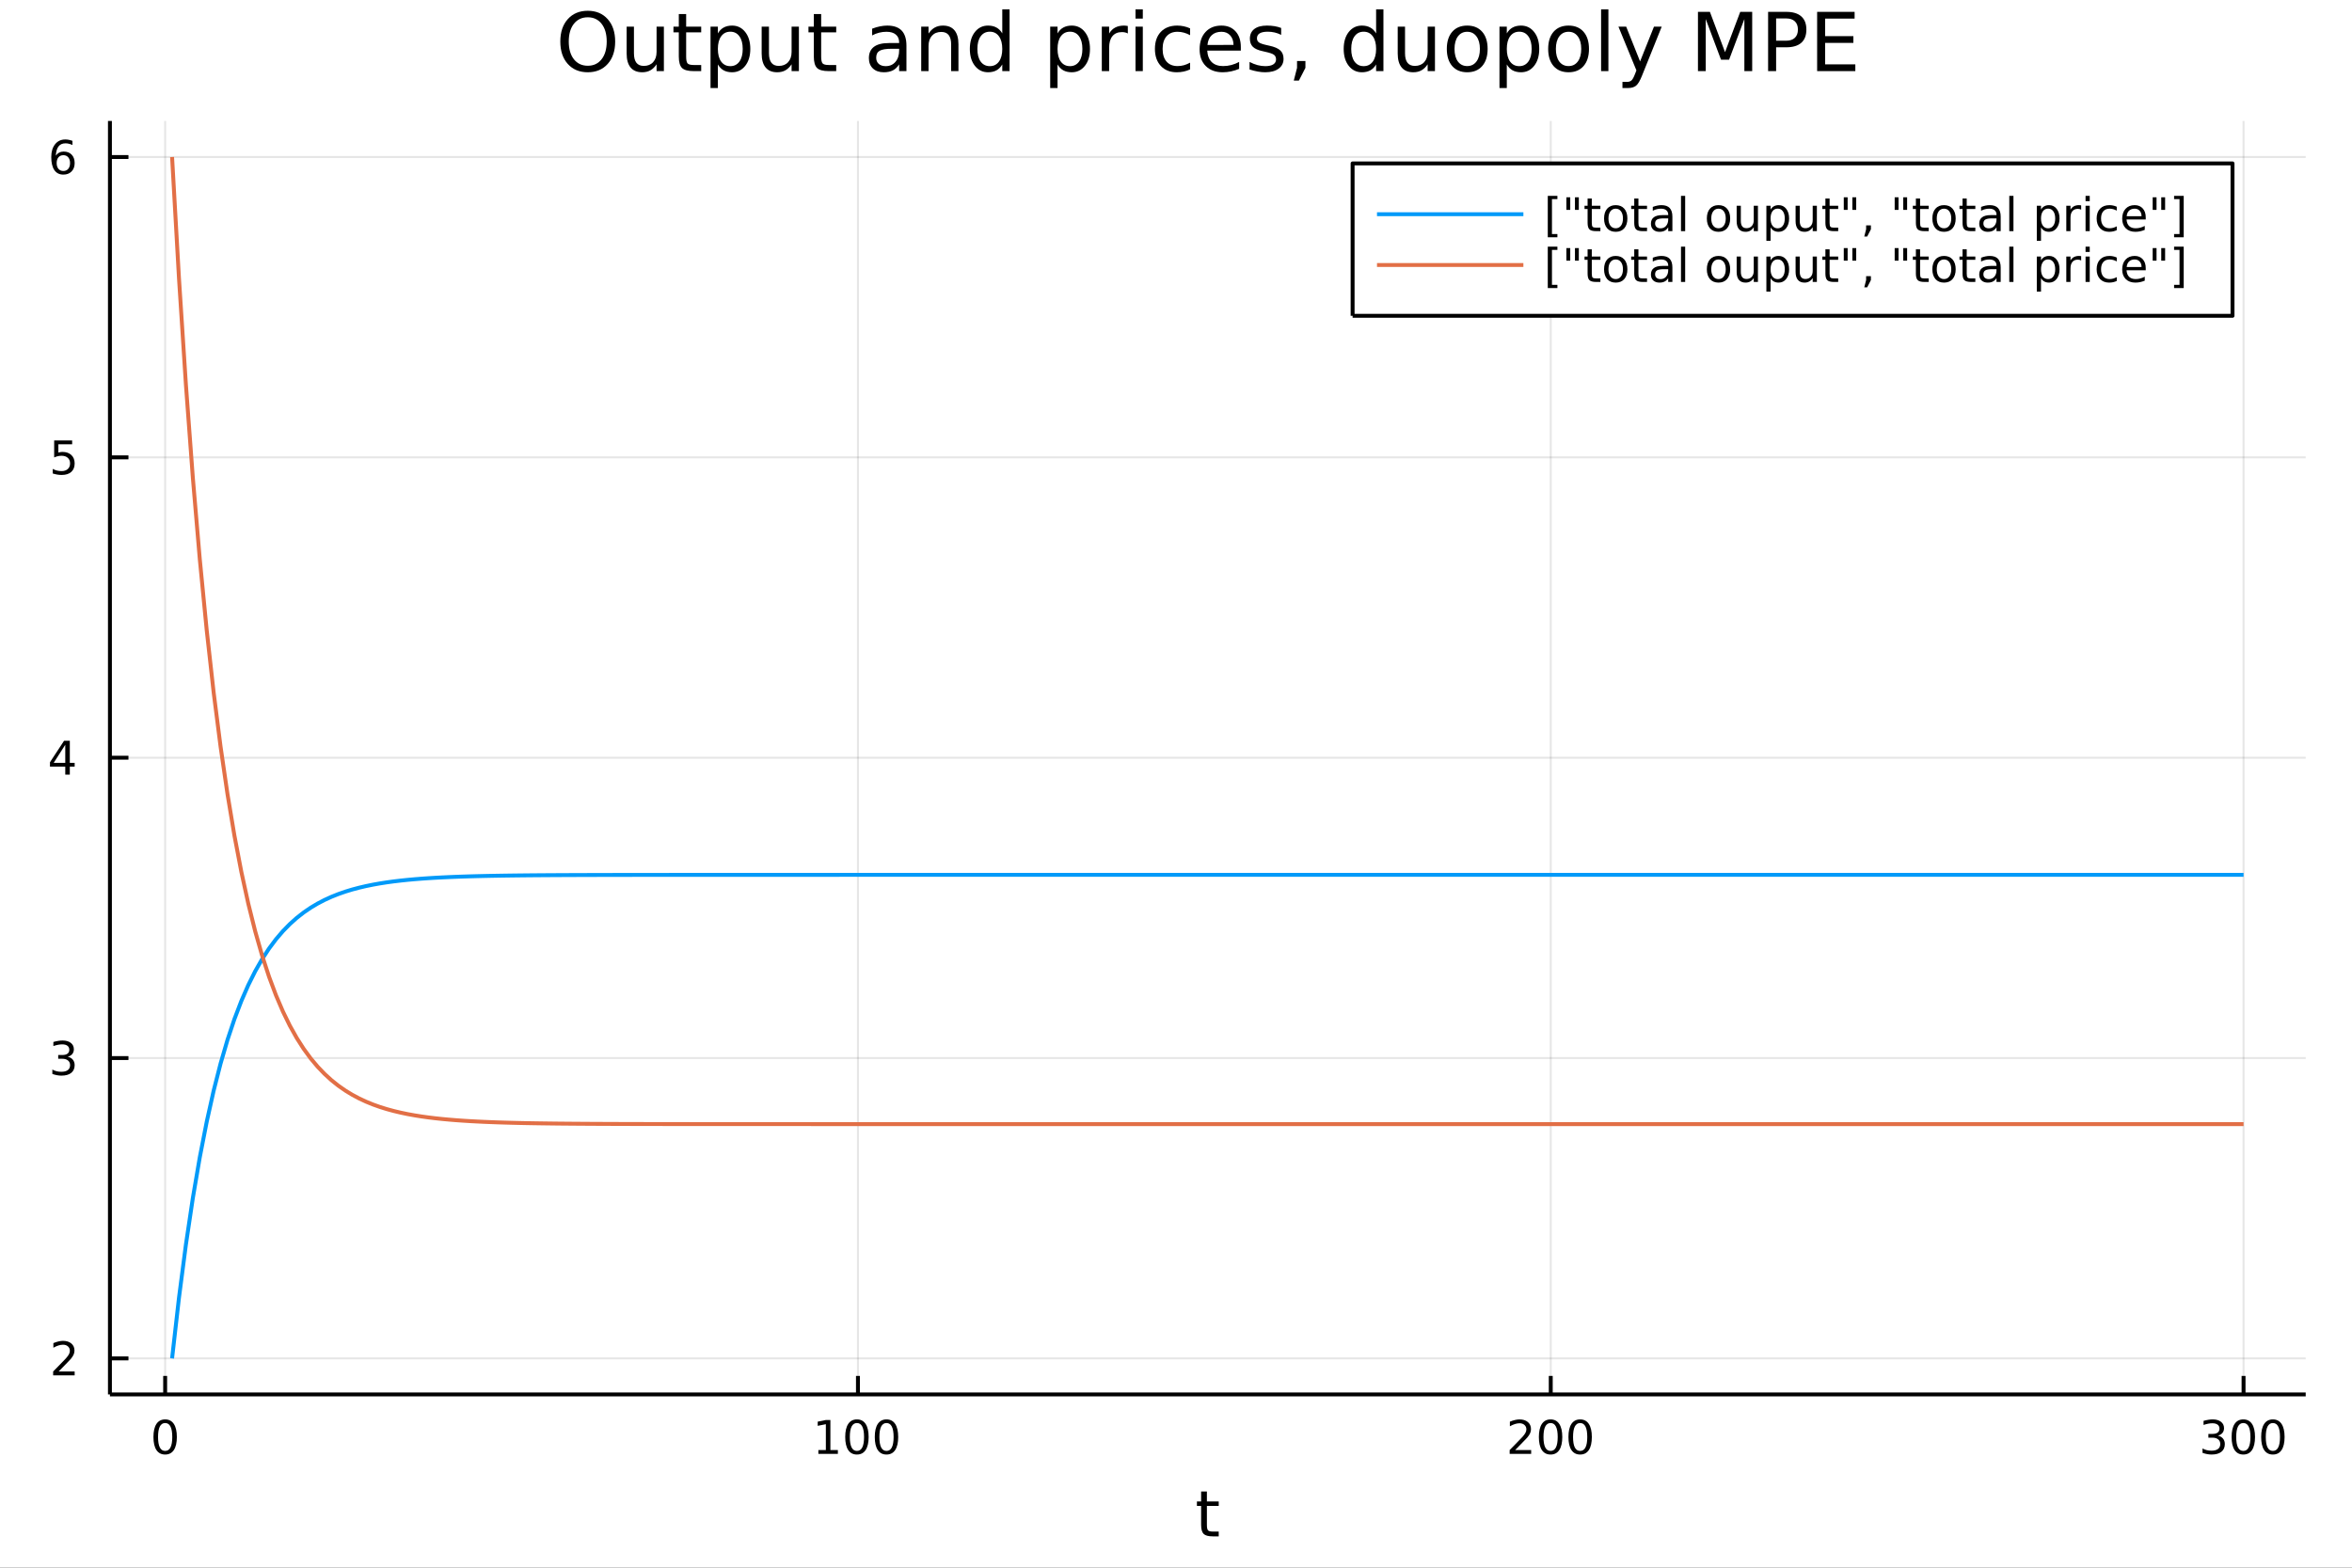 <?xml version="1.0" encoding="utf-8"?>
<svg xmlns="http://www.w3.org/2000/svg" xmlns:xlink="http://www.w3.org/1999/xlink" width="600" height="400" viewBox="0 0 2400 1600">
<rect x="0" y="0" width="2400" height="1600" fill="#333333" stroke="none"/>
<defs>
  <clipPath id="clip450">
    <rect x="0" y="0" width="2400" height="1600"/>
  </clipPath>
</defs>
<path clip-path="url(#clip450)" d="
M0 1600 L2400 1600 L2400 0 L0 0  Z
  " fill="#ffffff" fill-rule="evenodd" fill-opacity="1"/>
<defs>
  <clipPath id="clip451">
    <rect x="480" y="0" width="1681" height="1600"/>
  </clipPath>
</defs>
<path clip-path="url(#clip450)" d="
M112.177 1423.18 L2352.76 1423.18 L2352.76 123.472 L112.177 123.472  Z
  " fill="#ffffff" fill-rule="evenodd" fill-opacity="1"/>
<defs>
  <clipPath id="clip452">
    <rect x="112" y="123" width="2242" height="1301"/>
  </clipPath>
</defs>
<polyline clip-path="url(#clip452)" style="stroke:#000000; stroke-linecap:butt; stroke-linejoin:round; stroke-width:2; stroke-opacity:0.1; fill:none" points="
  168.52,1423.18 168.52,123.472 
  "/>
<polyline clip-path="url(#clip452)" style="stroke:#000000; stroke-linecap:butt; stroke-linejoin:round; stroke-width:2; stroke-opacity:0.1; fill:none" points="
  875.461,1423.18 875.461,123.472 
  "/>
<polyline clip-path="url(#clip452)" style="stroke:#000000; stroke-linecap:butt; stroke-linejoin:round; stroke-width:2; stroke-opacity:0.1; fill:none" points="
  1582.4,1423.18 1582.4,123.472 
  "/>
<polyline clip-path="url(#clip452)" style="stroke:#000000; stroke-linecap:butt; stroke-linejoin:round; stroke-width:2; stroke-opacity:0.1; fill:none" points="
  2289.34,1423.18 2289.34,123.472 
  "/>
<polyline clip-path="url(#clip450)" style="stroke:#000000; stroke-linecap:butt; stroke-linejoin:round; stroke-width:4; stroke-opacity:1; fill:none" points="
  112.177,1423.18 2352.76,1423.18 
  "/>
<polyline clip-path="url(#clip450)" style="stroke:#000000; stroke-linecap:butt; stroke-linejoin:round; stroke-width:4; stroke-opacity:1; fill:none" points="
  168.52,1423.18 168.52,1404.28 
  "/>
<polyline clip-path="url(#clip450)" style="stroke:#000000; stroke-linecap:butt; stroke-linejoin:round; stroke-width:4; stroke-opacity:1; fill:none" points="
  875.461,1423.18 875.461,1404.28 
  "/>
<polyline clip-path="url(#clip450)" style="stroke:#000000; stroke-linecap:butt; stroke-linejoin:round; stroke-width:4; stroke-opacity:1; fill:none" points="
  1582.4,1423.18 1582.4,1404.28 
  "/>
<polyline clip-path="url(#clip450)" style="stroke:#000000; stroke-linecap:butt; stroke-linejoin:round; stroke-width:4; stroke-opacity:1; fill:none" points="
  2289.34,1423.18 2289.34,1404.28 
  "/>
<path clip-path="url(#clip450)" d="M168.52 1452.37 Q164.909 1452.37 163.081 1455.94 Q161.275 1459.48 161.275 1466.61 Q161.275 1473.71 163.081 1477.28 Q164.909 1480.82 168.52 1480.82 Q172.155 1480.82 173.96 1477.28 Q175.789 1473.71 175.789 1466.61 Q175.789 1459.48 173.96 1455.94 Q172.155 1452.37 168.52 1452.37 M168.52 1448.67 Q174.331 1448.67 177.386 1453.27 Q180.465 1457.86 180.465 1466.61 Q180.465 1475.33 177.386 1479.94 Q174.331 1484.52 168.52 1484.52 Q162.71 1484.52 159.632 1479.94 Q156.576 1475.33 156.576 1466.61 Q156.576 1457.86 159.632 1453.27 Q162.71 1448.67 168.52 1448.67 Z" fill="#000000" fill-rule="evenodd" fill-opacity="1" /><path clip-path="url(#clip450)" d="M835.068 1479.92 L842.707 1479.92 L842.707 1453.55 L834.397 1455.22 L834.397 1450.96 L842.661 1449.29 L847.336 1449.29 L847.336 1479.92 L854.975 1479.92 L854.975 1483.85 L835.068 1483.85 L835.068 1479.92 Z" fill="#000000" fill-rule="evenodd" fill-opacity="1" /><path clip-path="url(#clip450)" d="M874.42 1452.37 Q870.809 1452.37 868.98 1455.94 Q867.174 1459.48 867.174 1466.61 Q867.174 1473.71 868.98 1477.28 Q870.809 1480.82 874.42 1480.82 Q878.054 1480.82 879.859 1477.28 Q881.688 1473.71 881.688 1466.61 Q881.688 1459.48 879.859 1455.94 Q878.054 1452.37 874.42 1452.37 M874.42 1448.67 Q880.23 1448.67 883.285 1453.27 Q886.364 1457.86 886.364 1466.61 Q886.364 1475.33 883.285 1479.94 Q880.23 1484.52 874.42 1484.52 Q868.61 1484.52 865.531 1479.94 Q862.475 1475.33 862.475 1466.61 Q862.475 1457.86 865.531 1453.27 Q868.61 1448.67 874.42 1448.67 Z" fill="#000000" fill-rule="evenodd" fill-opacity="1" /><path clip-path="url(#clip450)" d="M904.582 1452.37 Q900.97 1452.37 899.142 1455.94 Q897.336 1459.48 897.336 1466.61 Q897.336 1473.71 899.142 1477.28 Q900.97 1480.82 904.582 1480.82 Q908.216 1480.82 910.021 1477.28 Q911.85 1473.71 911.85 1466.61 Q911.85 1459.48 910.021 1455.94 Q908.216 1452.37 904.582 1452.37 M904.582 1448.67 Q910.392 1448.67 913.447 1453.27 Q916.526 1457.86 916.526 1466.61 Q916.526 1475.33 913.447 1479.94 Q910.392 1484.52 904.582 1484.52 Q898.771 1484.52 895.693 1479.94 Q892.637 1475.33 892.637 1466.61 Q892.637 1457.86 895.693 1453.27 Q898.771 1448.67 904.582 1448.67 Z" fill="#000000" fill-rule="evenodd" fill-opacity="1" /><path clip-path="url(#clip450)" d="M1546.09 1479.92 L1562.41 1479.92 L1562.41 1483.85 L1540.47 1483.85 L1540.47 1479.92 Q1543.13 1477.16 1547.72 1472.53 Q1552.32 1467.88 1553.5 1466.54 Q1555.75 1464.01 1556.63 1462.28 Q1557.53 1460.52 1557.53 1458.83 Q1557.53 1456.07 1555.59 1454.34 Q1553.66 1452.6 1550.56 1452.6 Q1548.36 1452.6 1545.91 1453.37 Q1543.48 1454.13 1540.7 1455.68 L1540.7 1450.96 Q1543.53 1449.82 1545.98 1449.25 Q1548.43 1448.67 1550.47 1448.67 Q1555.84 1448.67 1559.03 1451.35 Q1562.23 1454.04 1562.23 1458.53 Q1562.23 1460.66 1561.42 1462.58 Q1560.63 1464.48 1558.53 1467.07 Q1557.95 1467.74 1554.84 1470.96 Q1551.74 1474.15 1546.09 1479.92 Z" fill="#000000" fill-rule="evenodd" fill-opacity="1" /><path clip-path="url(#clip450)" d="M1582.23 1452.37 Q1578.62 1452.37 1576.79 1455.94 Q1574.98 1459.48 1574.98 1466.61 Q1574.98 1473.71 1576.79 1477.28 Q1578.62 1480.82 1582.23 1480.82 Q1585.86 1480.82 1587.67 1477.28 Q1589.5 1473.71 1589.5 1466.61 Q1589.5 1459.48 1587.67 1455.94 Q1585.86 1452.37 1582.23 1452.37 M1582.23 1448.67 Q1588.04 1448.67 1591.09 1453.27 Q1594.17 1457.86 1594.17 1466.61 Q1594.17 1475.33 1591.09 1479.94 Q1588.04 1484.52 1582.23 1484.52 Q1576.42 1484.52 1573.34 1479.94 Q1570.28 1475.33 1570.28 1466.61 Q1570.28 1457.86 1573.34 1453.27 Q1576.42 1448.67 1582.23 1448.67 Z" fill="#000000" fill-rule="evenodd" fill-opacity="1" /><path clip-path="url(#clip450)" d="M1612.39 1452.37 Q1608.78 1452.37 1606.95 1455.94 Q1605.15 1459.48 1605.15 1466.61 Q1605.15 1473.71 1606.95 1477.28 Q1608.78 1480.82 1612.39 1480.82 Q1616.02 1480.82 1617.83 1477.28 Q1619.66 1473.71 1619.66 1466.61 Q1619.66 1459.48 1617.83 1455.94 Q1616.02 1452.37 1612.39 1452.37 M1612.39 1448.67 Q1618.2 1448.67 1621.26 1453.27 Q1624.33 1457.86 1624.33 1466.61 Q1624.33 1475.33 1621.26 1479.94 Q1618.2 1484.52 1612.39 1484.52 Q1606.58 1484.52 1603.5 1479.94 Q1600.45 1475.33 1600.45 1466.61 Q1600.45 1457.86 1603.5 1453.27 Q1606.58 1448.67 1612.39 1448.67 Z" fill="#000000" fill-rule="evenodd" fill-opacity="1" /><path clip-path="url(#clip450)" d="M2263.11 1465.22 Q2266.46 1465.94 2268.34 1468.2 Q2270.23 1470.47 2270.23 1473.81 Q2270.23 1478.92 2266.72 1481.72 Q2263.2 1484.52 2256.72 1484.52 Q2254.54 1484.52 2252.23 1484.08 Q2249.93 1483.67 2247.48 1482.81 L2247.48 1478.3 Q2249.42 1479.43 2251.74 1480.01 Q2254.05 1480.59 2256.58 1480.59 Q2260.98 1480.59 2263.27 1478.85 Q2265.58 1477.12 2265.58 1473.81 Q2265.58 1470.75 2263.43 1469.04 Q2261.3 1467.3 2257.48 1467.3 L2253.45 1467.3 L2253.45 1463.46 L2257.67 1463.46 Q2261.11 1463.46 2262.94 1462.09 Q2264.77 1460.7 2264.77 1458.11 Q2264.77 1455.45 2262.87 1454.04 Q2261 1452.6 2257.48 1452.6 Q2255.56 1452.6 2253.36 1453.02 Q2251.16 1453.44 2248.52 1454.31 L2248.52 1450.15 Q2251.18 1449.41 2253.5 1449.04 Q2255.84 1448.67 2257.9 1448.67 Q2263.22 1448.67 2266.32 1451.1 Q2269.42 1453.5 2269.42 1457.63 Q2269.42 1460.5 2267.78 1462.49 Q2266.14 1464.45 2263.11 1465.22 Z" fill="#000000" fill-rule="evenodd" fill-opacity="1" /><path clip-path="url(#clip450)" d="M2289.1 1452.37 Q2285.49 1452.37 2283.66 1455.94 Q2281.85 1459.48 2281.85 1466.61 Q2281.85 1473.71 2283.66 1477.28 Q2285.49 1480.82 2289.1 1480.82 Q2292.73 1480.82 2294.54 1477.28 Q2296.37 1473.71 2296.37 1466.61 Q2296.37 1459.48 2294.54 1455.94 Q2292.73 1452.37 2289.1 1452.37 M2289.1 1448.67 Q2294.91 1448.67 2297.97 1453.27 Q2301.04 1457.86 2301.04 1466.61 Q2301.04 1475.33 2297.97 1479.94 Q2294.91 1484.52 2289.1 1484.52 Q2283.29 1484.52 2280.21 1479.94 Q2277.16 1475.33 2277.16 1466.61 Q2277.16 1457.86 2280.21 1453.27 Q2283.29 1448.67 2289.1 1448.67 Z" fill="#000000" fill-rule="evenodd" fill-opacity="1" /><path clip-path="url(#clip450)" d="M2319.26 1452.37 Q2315.65 1452.37 2313.82 1455.94 Q2312.02 1459.48 2312.02 1466.61 Q2312.02 1473.71 2313.82 1477.28 Q2315.65 1480.82 2319.26 1480.82 Q2322.9 1480.82 2324.7 1477.28 Q2326.53 1473.71 2326.53 1466.61 Q2326.53 1459.48 2324.7 1455.94 Q2322.9 1452.37 2319.26 1452.37 M2319.26 1448.67 Q2325.07 1448.67 2328.13 1453.27 Q2331.21 1457.86 2331.21 1466.61 Q2331.21 1475.33 2328.13 1479.94 Q2325.07 1484.52 2319.26 1484.52 Q2313.45 1484.52 2310.37 1479.94 Q2307.32 1475.33 2307.32 1466.61 Q2307.32 1457.86 2310.37 1453.27 Q2313.45 1448.67 2319.26 1448.67 Z" fill="#000000" fill-rule="evenodd" fill-opacity="1" /><path clip-path="url(#clip450)" d="M1231.53 1522.27 L1231.53 1532.4 L1243.59 1532.4 L1243.59 1536.95 L1231.53 1536.95 L1231.53 1556.3 Q1231.53 1560.66 1232.71 1561.9 Q1233.91 1563.14 1237.58 1563.14 L1243.59 1563.14 L1243.59 1568.04 L1237.58 1568.04 Q1230.8 1568.04 1228.22 1565.53 Q1225.64 1562.98 1225.64 1556.3 L1225.64 1536.95 L1221.34 1536.95 L1221.34 1532.4 L1225.64 1532.4 L1225.64 1522.27 L1231.53 1522.27 Z" fill="#000000" fill-rule="evenodd" fill-opacity="1" /><polyline clip-path="url(#clip452)" style="stroke:#000000; stroke-linecap:butt; stroke-linejoin:round; stroke-width:2; stroke-opacity:0.1; fill:none" points="
  112.177,1386.4 2352.76,1386.4 
  "/>
<polyline clip-path="url(#clip452)" style="stroke:#000000; stroke-linecap:butt; stroke-linejoin:round; stroke-width:2; stroke-opacity:0.1; fill:none" points="
  112.177,1079.86 2352.76,1079.86 
  "/>
<polyline clip-path="url(#clip452)" style="stroke:#000000; stroke-linecap:butt; stroke-linejoin:round; stroke-width:2; stroke-opacity:0.1; fill:none" points="
  112.177,773.326 2352.76,773.326 
  "/>
<polyline clip-path="url(#clip452)" style="stroke:#000000; stroke-linecap:butt; stroke-linejoin:round; stroke-width:2; stroke-opacity:0.1; fill:none" points="
  112.177,466.791 2352.76,466.791 
  "/>
<polyline clip-path="url(#clip452)" style="stroke:#000000; stroke-linecap:butt; stroke-linejoin:round; stroke-width:2; stroke-opacity:0.1; fill:none" points="
  112.177,160.256 2352.76,160.256 
  "/>
<polyline clip-path="url(#clip450)" style="stroke:#000000; stroke-linecap:butt; stroke-linejoin:round; stroke-width:4; stroke-opacity:1; fill:none" points="
  112.177,1423.18 112.177,123.472 
  "/>
<polyline clip-path="url(#clip450)" style="stroke:#000000; stroke-linecap:butt; stroke-linejoin:round; stroke-width:4; stroke-opacity:1; fill:none" points="
  112.177,1386.4 131.075,1386.4 
  "/>
<polyline clip-path="url(#clip450)" style="stroke:#000000; stroke-linecap:butt; stroke-linejoin:round; stroke-width:4; stroke-opacity:1; fill:none" points="
  112.177,1079.86 131.075,1079.86 
  "/>
<polyline clip-path="url(#clip450)" style="stroke:#000000; stroke-linecap:butt; stroke-linejoin:round; stroke-width:4; stroke-opacity:1; fill:none" points="
  112.177,773.326 131.075,773.326 
  "/>
<polyline clip-path="url(#clip450)" style="stroke:#000000; stroke-linecap:butt; stroke-linejoin:round; stroke-width:4; stroke-opacity:1; fill:none" points="
  112.177,466.791 131.075,466.791 
  "/>
<polyline clip-path="url(#clip450)" style="stroke:#000000; stroke-linecap:butt; stroke-linejoin:round; stroke-width:4; stroke-opacity:1; fill:none" points="
  112.177,160.256 131.075,160.256 
  "/>
<path clip-path="url(#clip450)" d="M59.858 1399.74 L76.177 1399.74 L76.177 1403.68 L54.233 1403.68 L54.233 1399.74 Q56.895 1396.99 61.478 1392.36 Q66.085 1387.7 67.265 1386.36 Q69.51 1383.84 70.39 1382.1 Q71.293 1380.34 71.293 1378.65 Q71.293 1375.9 69.349 1374.16 Q67.427 1372.43 64.325 1372.43 Q62.126 1372.43 59.673 1373.19 Q57.242 1373.95 54.464 1375.5 L54.464 1370.78 Q57.288 1369.65 59.742 1369.07 Q62.196 1368.49 64.233 1368.49 Q69.603 1368.49 72.798 1371.18 Q75.992 1373.86 75.992 1378.35 Q75.992 1380.48 75.182 1382.4 Q74.395 1384.3 72.288 1386.89 Q71.71 1387.56 68.608 1390.78 Q65.506 1393.98 59.858 1399.74 Z" fill="#000000" fill-rule="evenodd" fill-opacity="1" /><path clip-path="url(#clip450)" d="M69.048 1078.51 Q72.404 1079.22 74.279 1081.49 Q76.177 1083.76 76.177 1087.09 Q76.177 1092.21 72.659 1095.01 Q69.14 1097.81 62.659 1097.81 Q60.483 1097.81 58.168 1097.37 Q55.876 1096.96 53.423 1096.1 L53.423 1091.59 Q55.367 1092.72 57.682 1093.3 Q59.997 1093.88 62.52 1093.88 Q66.918 1093.88 69.21 1092.14 Q71.524 1090.4 71.524 1087.09 Q71.524 1084.04 69.372 1082.33 Q67.242 1080.59 63.423 1080.59 L59.395 1080.59 L59.395 1076.75 L63.608 1076.75 Q67.057 1076.75 68.885 1075.38 Q70.714 1073.99 70.714 1071.4 Q70.714 1068.74 68.816 1067.33 Q66.941 1065.89 63.423 1065.89 Q61.501 1065.89 59.302 1066.31 Q57.103 1066.72 54.464 1067.6 L54.464 1063.44 Q57.126 1062.7 59.441 1062.33 Q61.779 1061.96 63.839 1061.96 Q69.163 1061.96 72.265 1064.39 Q75.367 1066.79 75.367 1070.91 Q75.367 1073.78 73.724 1075.78 Q72.08 1077.74 69.048 1078.51 Z" fill="#000000" fill-rule="evenodd" fill-opacity="1" /><path clip-path="url(#clip450)" d="M66.594 760.12 L54.788 778.569 L66.594 778.569 L66.594 760.12 M65.367 756.046 L71.247 756.046 L71.247 778.569 L76.177 778.569 L76.177 782.458 L71.247 782.458 L71.247 790.606 L66.594 790.606 L66.594 782.458 L50.992 782.458 L50.992 777.944 L65.367 756.046 Z" fill="#000000" fill-rule="evenodd" fill-opacity="1" /><path clip-path="url(#clip450)" d="M55.275 449.511 L73.631 449.511 L73.631 453.446 L59.557 453.446 L59.557 461.918 Q60.575 461.571 61.594 461.409 Q62.612 461.224 63.631 461.224 Q69.418 461.224 72.798 464.395 Q76.177 467.567 76.177 472.983 Q76.177 478.562 72.705 481.664 Q69.233 484.742 62.913 484.742 Q60.737 484.742 58.469 484.372 Q56.224 484.002 53.816 483.261 L53.816 478.562 Q55.9 479.696 58.122 480.252 Q60.344 480.807 62.821 480.807 Q66.825 480.807 69.163 478.701 Q71.501 476.594 71.501 472.983 Q71.501 469.372 69.163 467.266 Q66.825 465.159 62.821 465.159 Q60.946 465.159 59.071 465.576 Q57.219 465.993 55.275 466.872 L55.275 449.511 Z" fill="#000000" fill-rule="evenodd" fill-opacity="1" /><path clip-path="url(#clip450)" d="M64.65 158.393 Q61.501 158.393 59.65 160.546 Q57.821 162.698 57.821 166.448 Q57.821 170.175 59.65 172.351 Q61.501 174.504 64.65 174.504 Q67.798 174.504 69.626 172.351 Q71.478 170.175 71.478 166.448 Q71.478 162.698 69.626 160.546 Q67.798 158.393 64.65 158.393 M73.932 143.74 L73.932 147.999 Q72.173 147.166 70.367 146.726 Q68.585 146.286 66.825 146.286 Q62.196 146.286 59.742 149.411 Q57.312 152.536 56.964 158.856 Q58.33 156.842 60.39 155.777 Q62.45 154.689 64.927 154.689 Q70.135 154.689 73.145 157.86 Q76.177 161.009 76.177 166.448 Q76.177 171.772 73.029 174.99 Q69.881 178.208 64.65 178.208 Q58.654 178.208 55.483 173.624 Q52.312 169.018 52.312 160.291 Q52.312 152.097 56.2 147.236 Q60.089 142.351 66.64 142.351 Q68.399 142.351 70.182 142.699 Q71.987 143.046 73.932 143.74 Z" fill="#000000" fill-rule="evenodd" fill-opacity="1" /><path clip-path="url(#clip450)" d="M599.776 17.646 Q590.864 17.646 585.598 24.289 Q580.372 30.933 580.372 42.397 Q580.372 53.82 585.598 60.464 Q590.864 67.107 599.776 67.107 Q608.688 67.107 613.873 60.464 Q619.099 53.82 619.099 42.397 Q619.099 30.933 613.873 24.289 Q608.688 17.646 599.776 17.646 M599.776 11.002 Q612.496 11.002 620.112 19.55 Q627.727 28.057 627.727 42.397 Q627.727 56.697 620.112 65.244 Q612.496 73.751 599.776 73.751 Q587.016 73.751 579.36 65.244 Q571.744 56.737 571.744 42.397 Q571.744 28.057 579.36 19.55 Q587.016 11.002 599.776 11.002 Z" fill="#000000" fill-rule="evenodd" fill-opacity="1" /><path clip-path="url(#clip450)" d="M639.434 54.671 L639.434 27.206 L646.888 27.206 L646.888 54.387 Q646.888 60.828 649.4 64.069 Q651.911 67.269 656.934 67.269 Q662.97 67.269 666.454 63.421 Q669.978 59.573 669.978 52.929 L669.978 27.206 L677.432 27.206 L677.432 72.576 L669.978 72.576 L669.978 65.608 Q667.264 69.74 663.659 71.766 Q660.094 73.751 655.354 73.751 Q647.536 73.751 643.485 68.89 Q639.434 64.029 639.434 54.671 M658.19 26.112 L658.19 26.112 Z" fill="#000000" fill-rule="evenodd" fill-opacity="1" /><path clip-path="url(#clip450)" d="M700.157 14.324 L700.157 27.206 L715.51 27.206 L715.51 32.999 L700.157 32.999 L700.157 57.628 Q700.157 63.178 701.656 64.758 Q703.196 66.338 707.854 66.338 L715.51 66.338 L715.51 72.576 L707.854 72.576 Q699.226 72.576 695.945 69.376 Q692.663 66.135 692.663 57.628 L692.663 32.999 L687.195 32.999 L687.195 27.206 L692.663 27.206 L692.663 14.324 L700.157 14.324 Z" fill="#000000" fill-rule="evenodd" fill-opacity="1" /><path clip-path="url(#clip450)" d="M732.524 65.77 L732.524 89.833 L725.03 89.833 L725.03 27.206 L732.524 27.206 L732.524 34.092 Q734.874 30.041 738.439 28.097 Q742.044 26.112 747.026 26.112 Q755.29 26.112 760.435 32.675 Q765.62 39.237 765.62 49.931 Q765.62 60.626 760.435 67.188 Q755.29 73.751 747.026 73.751 Q742.044 73.751 738.439 71.806 Q734.874 69.821 732.524 65.77 M757.883 49.931 Q757.883 41.708 754.48 37.05 Q751.118 32.35 745.204 32.35 Q739.289 32.35 735.886 37.05 Q732.524 41.708 732.524 49.931 Q732.524 58.155 735.886 62.854 Q739.289 67.512 745.204 67.512 Q751.118 67.512 754.48 62.854 Q757.883 58.155 757.883 49.931 Z" fill="#000000" fill-rule="evenodd" fill-opacity="1" /><path clip-path="url(#clip450)" d="M777.206 54.671 L777.206 27.206 L784.659 27.206 L784.659 54.387 Q784.659 60.828 787.171 64.069 Q789.682 67.269 794.706 67.269 Q800.741 67.269 804.225 63.421 Q807.749 59.573 807.749 52.929 L807.749 27.206 L815.203 27.206 L815.203 72.576 L807.749 72.576 L807.749 65.608 Q805.035 69.74 801.43 71.766 Q797.865 73.751 793.126 73.751 Q785.307 73.751 781.257 68.89 Q777.206 64.029 777.206 54.671 M795.961 26.112 L795.961 26.112 Z" fill="#000000" fill-rule="evenodd" fill-opacity="1" /><path clip-path="url(#clip450)" d="M837.929 14.324 L837.929 27.206 L853.282 27.206 L853.282 32.999 L837.929 32.999 L837.929 57.628 Q837.929 63.178 839.428 64.758 Q840.967 66.338 845.625 66.338 L853.282 66.338 L853.282 72.576 L845.625 72.576 Q836.997 72.576 833.716 69.376 Q830.435 66.135 830.435 57.628 L830.435 32.999 L824.966 32.999 L824.966 27.206 L830.435 27.206 L830.435 14.324 L837.929 14.324 Z" fill="#000000" fill-rule="evenodd" fill-opacity="1" /><path clip-path="url(#clip450)" d="M910.075 49.769 Q901.042 49.769 897.558 51.835 Q894.074 53.901 894.074 58.884 Q894.074 62.854 896.667 65.203 Q899.3 67.512 903.796 67.512 Q909.994 67.512 913.721 63.137 Q917.488 58.722 917.488 51.43 L917.488 49.769 L910.075 49.769 M924.942 46.691 L924.942 72.576 L917.488 72.576 L917.488 65.689 Q914.936 69.821 911.129 71.806 Q907.321 73.751 901.811 73.751 Q894.844 73.751 890.712 69.862 Q886.621 65.933 886.621 59.37 Q886.621 51.714 891.725 47.825 Q896.869 43.936 907.037 43.936 L917.488 43.936 L917.488 43.207 Q917.488 38.062 914.086 35.267 Q910.723 32.431 904.607 32.431 Q900.718 32.431 897.031 33.363 Q893.345 34.295 889.942 36.158 L889.942 29.272 Q894.034 27.692 897.882 26.922 Q901.73 26.112 905.376 26.112 Q915.22 26.112 920.081 31.216 Q924.942 36.32 924.942 46.691 Z" fill="#000000" fill-rule="evenodd" fill-opacity="1" /><path clip-path="url(#clip450)" d="M978.009 45.192 L978.009 72.576 L970.555 72.576 L970.555 45.435 Q970.555 38.994 968.044 35.794 Q965.532 32.594 960.509 32.594 Q954.473 32.594 950.989 36.442 Q947.506 40.29 947.506 46.934 L947.506 72.576 L940.012 72.576 L940.012 27.206 L947.506 27.206 L947.506 34.254 Q950.179 30.163 953.785 28.138 Q957.43 26.112 962.17 26.112 Q969.988 26.112 973.999 30.973 Q978.009 35.794 978.009 45.192 Z" fill="#000000" fill-rule="evenodd" fill-opacity="1" /><path clip-path="url(#clip450)" d="M1022.73 34.092 L1022.73 9.544 L1030.18 9.544 L1030.18 72.576 L1022.73 72.576 L1022.73 65.77 Q1020.38 69.821 1016.78 71.806 Q1013.21 73.751 1008.19 73.751 Q999.965 73.751 994.78 67.188 Q989.635 60.626 989.635 49.931 Q989.635 39.237 994.78 32.675 Q999.965 26.112 1008.19 26.112 Q1013.21 26.112 1016.78 28.097 Q1020.38 30.041 1022.73 34.092 M997.332 49.931 Q997.332 58.155 1000.69 62.854 Q1004.1 67.512 1010.01 67.512 Q1015.93 67.512 1019.33 62.854 Q1022.73 58.155 1022.73 49.931 Q1022.73 41.708 1019.33 37.05 Q1015.93 32.35 1010.01 32.35 Q1004.1 32.35 1000.69 37.05 Q997.332 41.708 997.332 49.931 Z" fill="#000000" fill-rule="evenodd" fill-opacity="1" /><path clip-path="url(#clip450)" d="M1079.12 65.77 L1079.12 89.833 L1071.63 89.833 L1071.63 27.206 L1079.12 27.206 L1079.12 34.092 Q1081.47 30.041 1085.03 28.097 Q1088.64 26.112 1093.62 26.112 Q1101.89 26.112 1107.03 32.675 Q1112.22 39.237 1112.22 49.931 Q1112.22 60.626 1107.03 67.188 Q1101.89 73.751 1093.62 73.751 Q1088.64 73.751 1085.03 71.806 Q1081.47 69.821 1079.12 65.77 M1104.48 49.931 Q1104.48 41.708 1101.08 37.05 Q1097.71 32.35 1091.8 32.35 Q1085.88 32.35 1082.48 37.05 Q1079.12 41.708 1079.12 49.931 Q1079.12 58.155 1082.48 62.854 Q1085.88 67.512 1091.8 67.512 Q1097.71 67.512 1101.08 62.854 Q1104.48 58.155 1104.48 49.931 Z" fill="#000000" fill-rule="evenodd" fill-opacity="1" /><path clip-path="url(#clip450)" d="M1150.86 34.173 Q1149.61 33.444 1148.11 33.12 Q1146.65 32.756 1144.87 32.756 Q1138.55 32.756 1135.14 36.888 Q1131.78 40.979 1131.78 48.676 L1131.78 72.576 L1124.29 72.576 L1124.29 27.206 L1131.78 27.206 L1131.78 34.254 Q1134.13 30.122 1137.9 28.138 Q1141.67 26.112 1147.05 26.112 Q1147.82 26.112 1148.75 26.234 Q1149.69 26.315 1150.82 26.517 L1150.86 34.173 Z" fill="#000000" fill-rule="evenodd" fill-opacity="1" /><path clip-path="url(#clip450)" d="M1158.68 27.206 L1166.13 27.206 L1166.13 72.576 L1158.68 72.576 L1158.68 27.206 M1158.68 9.544 L1166.13 9.544 L1166.13 18.983 L1158.68 18.983 L1158.68 9.544 Z" fill="#000000" fill-rule="evenodd" fill-opacity="1" /><path clip-path="url(#clip450)" d="M1214.38 28.948 L1214.38 35.915 Q1211.22 34.173 1208.02 33.323 Q1204.86 32.431 1201.62 32.431 Q1194.37 32.431 1190.36 37.05 Q1186.35 41.627 1186.35 49.931 Q1186.35 58.236 1190.36 62.854 Q1194.37 67.431 1201.62 67.431 Q1204.86 67.431 1208.02 66.581 Q1211.22 65.689 1214.38 63.948 L1214.38 70.834 Q1211.26 72.292 1207.9 73.022 Q1204.58 73.751 1200.81 73.751 Q1190.56 73.751 1184.52 67.31 Q1178.49 60.869 1178.49 49.931 Q1178.49 38.832 1184.56 32.472 Q1190.68 26.112 1201.29 26.112 Q1204.74 26.112 1208.02 26.841 Q1211.3 27.53 1214.38 28.948 Z" fill="#000000" fill-rule="evenodd" fill-opacity="1" /><path clip-path="url(#clip450)" d="M1266.15 48.028 L1266.15 51.673 L1231.88 51.673 Q1232.37 59.37 1236.5 63.421 Q1240.67 67.431 1248.08 67.431 Q1252.38 67.431 1256.39 66.378 Q1260.44 65.325 1264.41 63.218 L1264.41 70.267 Q1260.4 71.968 1256.18 72.86 Q1251.97 73.751 1247.64 73.751 Q1236.78 73.751 1230.42 67.431 Q1224.1 61.112 1224.1 50.337 Q1224.1 39.197 1230.1 32.675 Q1236.13 26.112 1246.34 26.112 Q1255.5 26.112 1260.8 32.026 Q1266.15 37.9 1266.15 48.028 M1258.7 45.84 Q1258.62 39.723 1255.25 36.077 Q1251.93 32.431 1246.42 32.431 Q1240.18 32.431 1236.42 35.956 Q1232.69 39.48 1232.12 45.88 L1258.7 45.84 Z" fill="#000000" fill-rule="evenodd" fill-opacity="1" /><path clip-path="url(#clip450)" d="M1307.31 28.543 L1307.31 35.591 Q1304.15 33.971 1300.74 33.161 Q1297.34 32.35 1293.7 32.35 Q1288.15 32.35 1285.35 34.052 Q1282.6 35.753 1282.6 39.156 Q1282.6 41.749 1284.58 43.248 Q1286.57 44.706 1292.56 46.043 L1295.11 46.61 Q1303.05 48.311 1306.38 51.43 Q1309.74 54.509 1309.74 60.059 Q1309.74 66.378 1304.71 70.064 Q1299.73 73.751 1290.98 73.751 Q1287.34 73.751 1283.37 73.022 Q1279.44 72.333 1275.06 70.915 L1275.06 63.218 Q1279.19 65.365 1283.2 66.459 Q1287.21 67.512 1291.14 67.512 Q1296.41 67.512 1299.25 65.73 Q1302.08 63.907 1302.08 60.626 Q1302.08 57.588 1300.02 55.967 Q1297.99 54.347 1291.06 52.848 L1288.47 52.24 Q1281.54 50.782 1278.46 47.785 Q1275.39 44.746 1275.39 39.48 Q1275.39 33.08 1279.92 29.596 Q1284.46 26.112 1292.8 26.112 Q1296.94 26.112 1300.58 26.72 Q1304.23 27.327 1307.31 28.543 Z" fill="#000000" fill-rule="evenodd" fill-opacity="1" /><path clip-path="url(#clip450)" d="M1323.51 62.287 L1332.06 62.287 L1332.06 69.254 L1325.41 82.217 L1320.19 82.217 L1323.51 69.254 L1323.51 62.287 Z" fill="#000000" fill-rule="evenodd" fill-opacity="1" /><path clip-path="url(#clip450)" d="M1404.2 34.092 L1404.2 9.544 L1411.66 9.544 L1411.66 72.576 L1404.2 72.576 L1404.2 65.77 Q1401.86 69.821 1398.25 71.806 Q1394.69 73.751 1389.66 73.751 Q1381.44 73.751 1376.25 67.188 Q1371.11 60.626 1371.11 49.931 Q1371.11 39.237 1376.25 32.675 Q1381.44 26.112 1389.66 26.112 Q1394.69 26.112 1398.25 28.097 Q1401.86 30.041 1404.2 34.092 M1378.81 49.931 Q1378.81 58.155 1382.17 62.854 Q1385.57 67.512 1391.48 67.512 Q1397.4 67.512 1400.8 62.854 Q1404.2 58.155 1404.2 49.931 Q1404.2 41.708 1400.8 37.05 Q1397.4 32.35 1391.48 32.35 Q1385.57 32.35 1382.17 37.05 Q1378.81 41.708 1378.81 49.931 Z" fill="#000000" fill-rule="evenodd" fill-opacity="1" /><path clip-path="url(#clip450)" d="M1426.24 54.671 L1426.24 27.206 L1433.7 27.206 L1433.7 54.387 Q1433.7 60.828 1436.21 64.069 Q1438.72 67.269 1443.74 67.269 Q1449.78 67.269 1453.26 63.421 Q1456.79 59.573 1456.79 52.929 L1456.79 27.206 L1464.24 27.206 L1464.24 72.576 L1456.79 72.576 L1456.79 65.608 Q1454.07 69.74 1450.47 71.766 Q1446.9 73.751 1442.16 73.751 Q1434.34 73.751 1430.29 68.89 Q1426.24 64.029 1426.24 54.671 M1445 26.112 L1445 26.112 Z" fill="#000000" fill-rule="evenodd" fill-opacity="1" /><path clip-path="url(#clip450)" d="M1497.17 32.431 Q1491.18 32.431 1487.69 37.131 Q1484.21 41.789 1484.21 49.931 Q1484.21 58.074 1487.65 62.773 Q1491.14 67.431 1497.17 67.431 Q1503.13 67.431 1506.61 62.732 Q1510.1 58.033 1510.1 49.931 Q1510.1 41.87 1506.61 37.171 Q1503.13 32.431 1497.17 32.431 M1497.17 26.112 Q1506.9 26.112 1512.44 32.431 Q1517.99 38.751 1517.99 49.931 Q1517.99 61.071 1512.44 67.431 Q1506.9 73.751 1497.17 73.751 Q1487.41 73.751 1481.86 67.431 Q1476.35 61.071 1476.35 49.931 Q1476.35 38.751 1481.86 32.431 Q1487.41 26.112 1497.17 26.112 Z" fill="#000000" fill-rule="evenodd" fill-opacity="1" /><path clip-path="url(#clip450)" d="M1537.56 65.77 L1537.56 89.833 L1530.07 89.833 L1530.07 27.206 L1537.56 27.206 L1537.56 34.092 Q1539.91 30.041 1543.47 28.097 Q1547.08 26.112 1552.06 26.112 Q1560.33 26.112 1565.47 32.675 Q1570.66 39.237 1570.66 49.931 Q1570.66 60.626 1565.47 67.188 Q1560.33 73.751 1552.06 73.751 Q1547.08 73.751 1543.47 71.806 Q1539.91 69.821 1537.56 65.77 M1562.92 49.931 Q1562.92 41.708 1559.52 37.05 Q1556.15 32.35 1550.24 32.35 Q1544.33 32.35 1540.92 37.05 Q1537.56 41.708 1537.56 49.931 Q1537.56 58.155 1540.92 62.854 Q1544.33 67.512 1550.24 67.512 Q1556.15 67.512 1559.52 62.854 Q1562.92 58.155 1562.92 49.931 Z" fill="#000000" fill-rule="evenodd" fill-opacity="1" /><path clip-path="url(#clip450)" d="M1600.59 32.431 Q1594.6 32.431 1591.11 37.131 Q1587.63 41.789 1587.63 49.931 Q1587.63 58.074 1591.07 62.773 Q1594.56 67.431 1600.59 67.431 Q1606.55 67.431 1610.03 62.732 Q1613.51 58.033 1613.51 49.931 Q1613.51 41.87 1610.03 37.171 Q1606.55 32.431 1600.59 32.431 M1600.59 26.112 Q1610.31 26.112 1615.86 32.431 Q1621.41 38.751 1621.41 49.931 Q1621.41 61.071 1615.86 67.431 Q1610.31 73.751 1600.59 73.751 Q1590.83 73.751 1585.28 67.431 Q1579.77 61.071 1579.77 49.931 Q1579.77 38.751 1585.28 32.431 Q1590.83 26.112 1600.59 26.112 Z" fill="#000000" fill-rule="evenodd" fill-opacity="1" /><path clip-path="url(#clip450)" d="M1633.77 9.544 L1641.22 9.544 L1641.22 72.576 L1633.77 72.576 L1633.77 9.544 Z" fill="#000000" fill-rule="evenodd" fill-opacity="1" /><path clip-path="url(#clip450)" d="M1675.7 76.789 Q1672.54 84.891 1669.54 87.362 Q1666.54 89.833 1661.52 89.833 L1655.56 89.833 L1655.56 83.594 L1659.94 83.594 Q1663.02 83.594 1664.72 82.136 Q1666.42 80.678 1668.49 75.25 L1669.82 71.847 L1651.47 27.206 L1659.37 27.206 L1673.55 62.692 L1687.73 27.206 L1695.63 27.206 L1675.7 76.789 Z" fill="#000000" fill-rule="evenodd" fill-opacity="1" /><path clip-path="url(#clip450)" d="M1732.61 12.096 L1744.8 12.096 L1760.24 53.253 L1775.75 12.096 L1787.95 12.096 L1787.95 72.576 L1779.97 72.576 L1779.97 19.469 L1764.37 60.95 L1756.15 60.95 L1740.55 19.469 L1740.55 72.576 L1732.61 72.576 L1732.61 12.096 Z" fill="#000000" fill-rule="evenodd" fill-opacity="1" /><path clip-path="url(#clip450)" d="M1812.37 18.82 L1812.37 41.546 L1822.66 41.546 Q1828.37 41.546 1831.49 38.589 Q1834.61 35.632 1834.61 30.163 Q1834.61 24.735 1831.49 21.778 Q1828.37 18.82 1822.66 18.82 L1812.37 18.82 M1804.19 12.096 L1822.66 12.096 Q1832.83 12.096 1838.02 16.714 Q1843.24 21.292 1843.24 30.163 Q1843.24 39.115 1838.02 43.693 Q1832.83 48.271 1822.66 48.271 L1812.37 48.271 L1812.37 72.576 L1804.19 72.576 L1804.19 12.096 Z" fill="#000000" fill-rule="evenodd" fill-opacity="1" /><path clip-path="url(#clip450)" d="M1854.22 12.096 L1892.46 12.096 L1892.46 18.983 L1862.4 18.983 L1862.4 36.888 L1891.2 36.888 L1891.2 43.774 L1862.4 43.774 L1862.4 65.689 L1893.19 65.689 L1893.19 72.576 L1854.22 72.576 L1854.22 12.096 Z" fill="#000000" fill-rule="evenodd" fill-opacity="1" /><polyline clip-path="url(#clip452)" style="stroke:#009af9; stroke-linecap:butt; stroke-linejoin:round; stroke-width:4; stroke-opacity:1; fill:none" points="
  175.59,1386.4 182.659,1324.33 189.729,1270.06 196.798,1222.62 203.867,1181.15 210.937,1144.9 218.006,1113.2 225.076,1085.49 232.145,1061.27 239.214,1040.09 
  246.284,1021.57 253.353,1005.39 260.423,991.238 267.492,978.867 274.562,968.052 281.631,958.598 288.7,950.333 295.77,943.107 302.839,936.79 309.909,931.267 
  316.978,926.439 324.047,922.218 331.117,918.528 338.186,915.302 345.256,912.482 352.325,910.017 359.394,907.861 366.464,905.977 373.533,904.33 380.603,902.89 
  387.672,901.631 394.741,900.53 401.811,899.568 408.88,898.727 415.95,897.991 423.019,897.348 430.089,896.786 437.158,896.295 444.227,895.865 451.297,895.49 
  458.366,895.161 465.436,894.874 472.505,894.624 479.574,894.404 486.644,894.212 493.713,894.045 500.783,893.898 507.852,893.77 514.921,893.658 521.991,893.56 
  529.06,893.474 536.13,893.4 543.199,893.334 550.268,893.277 557.338,893.227 564.407,893.183 571.477,893.145 578.546,893.112 585.616,893.082 592.685,893.057 
  599.754,893.035 606.824,893.015 613.893,892.998 620.963,892.983 628.032,892.97 635.101,892.959 642.171,892.949 649.24,892.94 656.31,892.932 663.379,892.926 
  670.448,892.92 677.518,892.915 684.587,892.91 691.657,892.906 698.726,892.903 705.796,892.9 712.865,892.897 719.934,892.895 727.004,892.893 734.073,892.891 
  741.143,892.89 748.212,892.889 755.281,892.887 762.351,892.886 769.42,892.886 776.49,892.885 783.559,892.884 790.628,892.883 797.698,892.883 804.767,892.883 
  811.837,892.882 818.906,892.882 825.975,892.881 833.045,892.881 840.114,892.881 847.184,892.881 854.253,892.881 861.323,892.88 868.392,892.88 875.461,892.88 
  882.531,892.88 889.6,892.88 896.67,892.88 903.739,892.88 910.808,892.88 917.878,892.88 924.947,892.88 932.017,892.88 939.086,892.88 946.155,892.88 
  953.225,892.88 960.294,892.88 967.364,892.88 974.433,892.88 981.502,892.879 988.572,892.879 995.641,892.879 1002.71,892.879 1009.78,892.879 1016.85,892.879 
  1023.92,892.879 1030.99,892.879 1038.06,892.879 1045.13,892.879 1052.2,892.879 1059.27,892.879 1066.34,892.879 1073.4,892.879 1080.47,892.879 1087.54,892.879 
  1094.61,892.879 1101.68,892.879 1108.75,892.879 1115.82,892.879 1122.89,892.879 1129.96,892.879 1137.03,892.879 1144.1,892.879 1151.17,892.879 1158.24,892.879 
  1165.31,892.879 1172.38,892.879 1179.45,892.879 1186.52,892.879 1193.58,892.879 1200.65,892.879 1207.72,892.879 1214.79,892.879 1221.86,892.879 1228.93,892.879 
  1236,892.879 1243.07,892.879 1250.14,892.879 1257.21,892.879 1264.28,892.879 1271.35,892.879 1278.42,892.879 1285.49,892.879 1292.56,892.879 1299.63,892.879 
  1306.7,892.879 1313.76,892.879 1320.83,892.879 1327.9,892.879 1334.97,892.879 1342.04,892.879 1349.11,892.879 1356.18,892.879 1363.25,892.879 1370.32,892.879 
  1377.39,892.879 1384.46,892.879 1391.53,892.879 1398.6,892.879 1405.67,892.879 1412.74,892.879 1419.81,892.879 1426.88,892.879 1433.94,892.879 1441.01,892.879 
  1448.08,892.879 1455.15,892.879 1462.22,892.879 1469.29,892.879 1476.36,892.879 1483.43,892.879 1490.5,892.879 1497.57,892.879 1504.64,892.879 1511.71,892.879 
  1518.78,892.879 1525.85,892.879 1532.92,892.879 1539.99,892.879 1547.06,892.879 1554.12,892.879 1561.19,892.879 1568.26,892.879 1575.33,892.879 1582.4,892.879 
  1589.47,892.879 1596.54,892.879 1603.61,892.879 1610.68,892.879 1617.75,892.879 1624.82,892.879 1631.89,892.879 1638.96,892.879 1646.03,892.879 1653.1,892.879 
  1660.17,892.879 1667.24,892.879 1674.3,892.879 1681.37,892.879 1688.44,892.879 1695.51,892.879 1702.58,892.879 1709.65,892.879 1716.72,892.879 1723.79,892.879 
  1730.86,892.879 1737.93,892.879 1745,892.879 1752.07,892.879 1759.14,892.879 1766.21,892.879 1773.28,892.879 1780.35,892.879 1787.42,892.879 1794.48,892.879 
  1801.55,892.879 1808.62,892.879 1815.69,892.879 1822.76,892.879 1829.83,892.879 1836.9,892.879 1843.97,892.879 1851.04,892.879 1858.11,892.879 1865.18,892.879 
  1872.25,892.879 1879.32,892.879 1886.39,892.879 1893.46,892.879 1900.53,892.879 1907.6,892.879 1914.66,892.879 1921.73,892.879 1928.8,892.879 1935.87,892.879 
  1942.94,892.879 1950.01,892.879 1957.08,892.879 1964.15,892.879 1971.22,892.879 1978.29,892.879 1985.36,892.879 1992.43,892.879 1999.5,892.879 2006.57,892.879 
  2013.64,892.879 2020.71,892.879 2027.78,892.879 2034.84,892.879 2041.91,892.879 2048.98,892.879 2056.05,892.879 2063.12,892.879 2070.19,892.879 2077.26,892.879 
  2084.33,892.879 2091.4,892.879 2098.47,892.879 2105.54,892.879 2112.61,892.879 2119.68,892.879 2126.75,892.879 2133.82,892.879 2140.89,892.879 2147.96,892.879 
  2155.02,892.879 2162.09,892.879 2169.16,892.879 2176.23,892.879 2183.3,892.879 2190.37,892.879 2197.44,892.879 2204.51,892.879 2211.58,892.879 2218.65,892.879 
  2225.72,892.879 2232.79,892.879 2239.86,892.879 2246.93,892.879 2254,892.879 2261.07,892.879 2268.14,892.879 2275.2,892.879 2282.27,892.879 2289.34,892.879 
  
  "/>
<polyline clip-path="url(#clip452)" style="stroke:#e26f46; stroke-linecap:butt; stroke-linejoin:round; stroke-width:4; stroke-opacity:1; fill:none" points="
  175.59,160.256 182.659,284.395 189.729,392.921 196.798,487.798 203.867,570.742 210.937,643.254 218.006,706.647 225.076,762.066 232.145,810.516 239.214,852.872 
  246.284,889.9 253.353,922.272 260.423,950.572 267.492,975.313 274.562,996.943 281.631,1015.85 288.7,1032.38 295.77,1046.83 302.839,1059.47 309.909,1070.51 
  316.978,1080.17 324.047,1088.61 331.117,1095.99 338.186,1102.44 345.256,1108.08 352.325,1113.01 359.394,1117.32 366.464,1121.09 373.533,1124.39 380.603,1127.27 
  387.672,1129.79 394.741,1131.99 401.811,1133.91 408.88,1135.59 415.95,1137.07 423.019,1138.35 430.089,1139.48 437.158,1140.46 444.227,1141.32 451.297,1142.07 
  458.366,1142.72 465.436,1143.3 472.505,1143.8 479.574,1144.24 486.644,1144.62 493.713,1144.96 500.783,1145.25 507.852,1145.51 514.921,1145.73 521.991,1145.93 
  529.06,1146.1 536.13,1146.25 543.199,1146.38 550.268,1146.49 557.338,1146.59 564.407,1146.68 571.477,1146.76 578.546,1146.82 585.616,1146.88 592.685,1146.93 
  599.754,1146.98 606.824,1147.02 613.893,1147.05 620.963,1147.08 628.032,1147.11 635.101,1147.13 642.171,1147.15 649.24,1147.17 656.31,1147.18 663.379,1147.2 
  670.448,1147.21 677.518,1147.22 684.587,1147.23 691.657,1147.23 698.726,1147.24 705.796,1147.25 712.865,1147.25 719.934,1147.26 727.004,1147.26 734.073,1147.26 
  741.143,1147.27 748.212,1147.27 755.281,1147.27 762.351,1147.27 769.42,1147.28 776.49,1147.28 783.559,1147.28 790.628,1147.28 797.698,1147.28 804.767,1147.28 
  811.837,1147.28 818.906,1147.28 825.975,1147.28 833.045,1147.29 840.114,1147.29 847.184,1147.29 854.253,1147.29 861.323,1147.29 868.392,1147.29 875.461,1147.29 
  882.531,1147.29 889.6,1147.29 896.67,1147.29 903.739,1147.29 910.808,1147.29 917.878,1147.29 924.947,1147.29 932.017,1147.29 939.086,1147.29 946.155,1147.29 
  953.225,1147.29 960.294,1147.29 967.364,1147.29 974.433,1147.29 981.502,1147.29 988.572,1147.29 995.641,1147.29 1002.71,1147.29 1009.78,1147.29 1016.85,1147.29 
  1023.92,1147.29 1030.99,1147.29 1038.06,1147.29 1045.13,1147.29 1052.2,1147.29 1059.27,1147.29 1066.34,1147.29 1073.4,1147.29 1080.47,1147.29 1087.54,1147.29 
  1094.61,1147.29 1101.68,1147.29 1108.75,1147.29 1115.82,1147.29 1122.89,1147.29 1129.96,1147.29 1137.03,1147.29 1144.1,1147.29 1151.17,1147.29 1158.24,1147.29 
  1165.31,1147.29 1172.38,1147.29 1179.45,1147.29 1186.52,1147.29 1193.58,1147.29 1200.65,1147.29 1207.72,1147.29 1214.79,1147.29 1221.86,1147.29 1228.93,1147.29 
  1236,1147.29 1243.07,1147.29 1250.14,1147.29 1257.21,1147.29 1264.28,1147.29 1271.35,1147.29 1278.42,1147.29 1285.49,1147.29 1292.56,1147.29 1299.63,1147.29 
  1306.7,1147.29 1313.76,1147.29 1320.83,1147.29 1327.9,1147.29 1334.97,1147.29 1342.04,1147.29 1349.11,1147.29 1356.18,1147.29 1363.25,1147.29 1370.32,1147.29 
  1377.39,1147.29 1384.46,1147.29 1391.53,1147.29 1398.6,1147.29 1405.67,1147.29 1412.74,1147.29 1419.81,1147.29 1426.88,1147.29 1433.94,1147.29 1441.01,1147.29 
  1448.08,1147.29 1455.15,1147.29 1462.22,1147.29 1469.29,1147.29 1476.36,1147.29 1483.43,1147.29 1490.5,1147.29 1497.57,1147.29 1504.64,1147.29 1511.71,1147.29 
  1518.78,1147.29 1525.85,1147.29 1532.92,1147.29 1539.99,1147.29 1547.06,1147.29 1554.12,1147.29 1561.19,1147.29 1568.26,1147.29 1575.33,1147.29 1582.4,1147.29 
  1589.47,1147.29 1596.54,1147.29 1603.61,1147.29 1610.68,1147.29 1617.75,1147.29 1624.82,1147.29 1631.89,1147.29 1638.96,1147.29 1646.03,1147.29 1653.1,1147.29 
  1660.17,1147.29 1667.24,1147.29 1674.3,1147.29 1681.37,1147.29 1688.44,1147.29 1695.51,1147.29 1702.58,1147.29 1709.65,1147.29 1716.72,1147.29 1723.79,1147.29 
  1730.86,1147.29 1737.93,1147.29 1745,1147.29 1752.07,1147.29 1759.14,1147.29 1766.21,1147.29 1773.28,1147.29 1780.35,1147.29 1787.42,1147.29 1794.48,1147.29 
  1801.55,1147.29 1808.62,1147.29 1815.69,1147.29 1822.76,1147.29 1829.83,1147.29 1836.9,1147.29 1843.97,1147.29 1851.04,1147.29 1858.11,1147.29 1865.18,1147.29 
  1872.25,1147.29 1879.32,1147.29 1886.39,1147.29 1893.46,1147.29 1900.53,1147.29 1907.6,1147.29 1914.66,1147.29 1921.73,1147.29 1928.8,1147.29 1935.87,1147.29 
  1942.94,1147.29 1950.01,1147.29 1957.08,1147.29 1964.15,1147.29 1971.22,1147.29 1978.29,1147.29 1985.36,1147.29 1992.43,1147.29 1999.5,1147.29 2006.57,1147.29 
  2013.64,1147.29 2020.71,1147.29 2027.78,1147.29 2034.84,1147.29 2041.91,1147.29 2048.98,1147.29 2056.05,1147.29 2063.12,1147.29 2070.19,1147.29 2077.26,1147.29 
  2084.33,1147.29 2091.4,1147.29 2098.47,1147.29 2105.54,1147.29 2112.61,1147.29 2119.68,1147.29 2126.75,1147.29 2133.82,1147.29 2140.89,1147.29 2147.96,1147.29 
  2155.02,1147.29 2162.09,1147.29 2169.16,1147.29 2176.23,1147.29 2183.3,1147.29 2190.37,1147.29 2197.44,1147.29 2204.51,1147.29 2211.58,1147.29 2218.65,1147.29 
  2225.72,1147.29 2232.79,1147.29 2239.86,1147.29 2246.93,1147.29 2254,1147.29 2261.07,1147.29 2268.14,1147.29 2275.2,1147.29 2282.27,1147.29 2289.34,1147.29 
  
  "/>
<path clip-path="url(#clip450)" d="
M1380.21 322.316 L2278.07 322.316 L2278.07 166.796 L1380.21 166.796  Z
  " fill="#ffffff" fill-rule="evenodd" fill-opacity="1"/>
<polyline clip-path="url(#clip450)" style="stroke:#000000; stroke-linecap:butt; stroke-linejoin:round; stroke-width:4; stroke-opacity:1; fill:none" points="
  1380.21,322.316 2278.07,322.316 2278.07,166.796 1380.21,166.796 1380.21,322.316 
  "/>
<polyline clip-path="url(#clip450)" style="stroke:#009af9; stroke-linecap:butt; stroke-linejoin:round; stroke-width:4; stroke-opacity:1; fill:none" points="
  1405.1,218.636 1554.48,218.636 
  "/>
<path clip-path="url(#clip450)" d="M1579.37 199.897 L1589.19 199.897 L1589.19 203.208 L1583.63 203.208 L1583.63 238.856 L1589.19 238.856 L1589.19 242.166 L1579.37 242.166 L1579.37 199.897 Z" fill="#000000" fill-rule="evenodd" fill-opacity="1" /><path clip-path="url(#clip450)" d="M1602.29 201.356 L1602.29 214.203 L1598.35 214.203 L1598.35 201.356 L1602.29 201.356 M1611.04 201.356 L1611.04 214.203 L1607.1 214.203 L1607.1 201.356 L1611.04 201.356 Z" fill="#000000" fill-rule="evenodd" fill-opacity="1" /><path clip-path="url(#clip450)" d="M1624.28 202.629 L1624.28 209.99 L1633.05 209.99 L1633.05 213.3 L1624.28 213.3 L1624.28 227.374 Q1624.28 230.545 1625.13 231.448 Q1626.01 232.351 1628.68 232.351 L1633.05 232.351 L1633.05 235.916 L1628.68 235.916 Q1623.75 235.916 1621.87 234.087 Q1620 232.235 1620 227.374 L1620 213.3 L1616.87 213.3 L1616.87 209.99 L1620 209.99 L1620 202.629 L1624.28 202.629 Z" fill="#000000" fill-rule="evenodd" fill-opacity="1" /><path clip-path="url(#clip450)" d="M1648.7 212.976 Q1645.27 212.976 1643.28 215.661 Q1641.29 218.323 1641.29 222.976 Q1641.29 227.629 1643.26 230.314 Q1645.25 232.976 1648.7 232.976 Q1652.1 232.976 1654.09 230.291 Q1656.08 227.606 1656.08 222.976 Q1656.08 218.37 1654.09 215.684 Q1652.1 212.976 1648.7 212.976 M1648.7 209.365 Q1654.25 209.365 1657.43 212.976 Q1660.6 216.587 1660.6 222.976 Q1660.6 229.342 1657.43 232.976 Q1654.25 236.587 1648.7 236.587 Q1643.12 236.587 1639.95 232.976 Q1636.8 229.342 1636.8 222.976 Q1636.8 216.587 1639.95 212.976 Q1643.12 209.365 1648.7 209.365 Z" fill="#000000" fill-rule="evenodd" fill-opacity="1" /><path clip-path="url(#clip450)" d="M1671.87 202.629 L1671.87 209.99 L1680.64 209.99 L1680.64 213.3 L1671.87 213.3 L1671.87 227.374 Q1671.87 230.545 1672.73 231.448 Q1673.61 232.351 1676.27 232.351 L1680.64 232.351 L1680.64 235.916 L1676.27 235.916 Q1671.34 235.916 1669.46 234.087 Q1667.59 232.235 1667.59 227.374 L1667.59 213.3 L1664.46 213.3 L1664.46 209.99 L1667.59 209.99 L1667.59 202.629 L1671.87 202.629 Z" fill="#000000" fill-rule="evenodd" fill-opacity="1" /><path clip-path="url(#clip450)" d="M1698.03 222.883 Q1692.87 222.883 1690.87 224.064 Q1688.88 225.244 1688.88 228.092 Q1688.88 230.36 1690.37 231.703 Q1691.87 233.022 1694.44 233.022 Q1697.98 233.022 1700.11 230.522 Q1702.26 227.999 1702.26 223.832 L1702.26 222.883 L1698.03 222.883 M1706.52 221.124 L1706.52 235.916 L1702.26 235.916 L1702.26 231.981 Q1700.81 234.342 1698.63 235.476 Q1696.45 236.587 1693.31 236.587 Q1689.32 236.587 1686.96 234.365 Q1684.62 232.119 1684.62 228.369 Q1684.62 223.994 1687.54 221.772 Q1690.48 219.55 1696.29 219.55 L1702.26 219.55 L1702.26 219.133 Q1702.26 216.194 1700.32 214.596 Q1698.4 212.976 1694.9 212.976 Q1692.68 212.976 1690.57 213.508 Q1688.47 214.041 1686.52 215.106 L1686.52 211.17 Q1688.86 210.268 1691.06 209.828 Q1693.26 209.365 1695.34 209.365 Q1700.97 209.365 1703.75 212.282 Q1706.52 215.198 1706.52 221.124 Z" fill="#000000" fill-rule="evenodd" fill-opacity="1" /><path clip-path="url(#clip450)" d="M1715.3 199.897 L1719.56 199.897 L1719.56 235.916 L1715.3 235.916 L1715.3 199.897 Z" fill="#000000" fill-rule="evenodd" fill-opacity="1" /><path clip-path="url(#clip450)" d="M1753.58 212.976 Q1750.16 212.976 1748.17 215.661 Q1746.18 218.323 1746.18 222.976 Q1746.18 227.629 1748.14 230.314 Q1750.13 232.976 1753.58 232.976 Q1756.99 232.976 1758.98 230.291 Q1760.97 227.606 1760.97 222.976 Q1760.97 218.37 1758.98 215.684 Q1756.99 212.976 1753.58 212.976 M1753.58 209.365 Q1759.14 209.365 1762.31 212.976 Q1765.48 216.587 1765.48 222.976 Q1765.48 229.342 1762.31 232.976 Q1759.14 236.587 1753.58 236.587 Q1748 236.587 1744.83 232.976 Q1741.68 229.342 1741.68 222.976 Q1741.68 216.587 1744.83 212.976 Q1748 209.365 1753.58 209.365 Z" fill="#000000" fill-rule="evenodd" fill-opacity="1" /><path clip-path="url(#clip450)" d="M1772.1 225.684 L1772.1 209.99 L1776.36 209.99 L1776.36 225.522 Q1776.36 229.203 1777.8 231.055 Q1779.23 232.883 1782.1 232.883 Q1785.55 232.883 1787.54 230.684 Q1789.55 228.485 1789.55 224.689 L1789.55 209.99 L1793.81 209.99 L1793.81 235.916 L1789.55 235.916 L1789.55 231.934 Q1788 234.295 1785.94 235.453 Q1783.91 236.587 1781.2 236.587 Q1776.73 236.587 1774.42 233.809 Q1772.1 231.031 1772.1 225.684 M1782.82 209.365 L1782.82 209.365 Z" fill="#000000" fill-rule="evenodd" fill-opacity="1" /><path clip-path="url(#clip450)" d="M1806.71 232.027 L1806.71 245.777 L1802.43 245.777 L1802.43 209.99 L1806.71 209.99 L1806.71 213.925 Q1808.05 211.61 1810.09 210.499 Q1812.15 209.365 1814.99 209.365 Q1819.72 209.365 1822.66 213.115 Q1825.62 216.865 1825.62 222.976 Q1825.62 229.087 1822.66 232.837 Q1819.72 236.587 1814.99 236.587 Q1812.15 236.587 1810.09 235.476 Q1808.05 234.342 1806.71 232.027 M1821.2 222.976 Q1821.2 218.277 1819.25 215.615 Q1817.33 212.93 1813.95 212.93 Q1810.57 212.93 1808.63 215.615 Q1806.71 218.277 1806.71 222.976 Q1806.71 227.675 1808.63 230.36 Q1810.57 233.022 1813.95 233.022 Q1817.33 233.022 1819.25 230.36 Q1821.2 227.675 1821.2 222.976 Z" fill="#000000" fill-rule="evenodd" fill-opacity="1" /><path clip-path="url(#clip450)" d="M1832.24 225.684 L1832.24 209.99 L1836.5 209.99 L1836.5 225.522 Q1836.5 229.203 1837.93 231.055 Q1839.37 232.883 1842.24 232.883 Q1845.69 232.883 1847.68 230.684 Q1849.69 228.485 1849.69 224.689 L1849.69 209.99 L1853.95 209.99 L1853.95 235.916 L1849.69 235.916 L1849.69 231.934 Q1848.14 234.295 1846.08 235.453 Q1844.05 236.587 1841.34 236.587 Q1836.87 236.587 1834.55 233.809 Q1832.24 231.031 1832.24 225.684 M1842.96 209.365 L1842.96 209.365 Z" fill="#000000" fill-rule="evenodd" fill-opacity="1" /><path clip-path="url(#clip450)" d="M1866.94 202.629 L1866.94 209.99 L1875.71 209.99 L1875.71 213.3 L1866.94 213.3 L1866.94 227.374 Q1866.94 230.545 1867.8 231.448 Q1868.67 232.351 1871.34 232.351 L1875.71 232.351 L1875.71 235.916 L1871.34 235.916 Q1866.41 235.916 1864.53 234.087 Q1862.66 232.235 1862.66 227.374 L1862.66 213.3 L1859.53 213.3 L1859.53 209.99 L1862.66 209.99 L1862.66 202.629 L1866.94 202.629 Z" fill="#000000" fill-rule="evenodd" fill-opacity="1" /><path clip-path="url(#clip450)" d="M1885.34 201.356 L1885.34 214.203 L1881.41 214.203 L1881.41 201.356 L1885.34 201.356 M1894.09 201.356 L1894.09 214.203 L1890.16 214.203 L1890.16 201.356 L1894.09 201.356 Z" fill="#000000" fill-rule="evenodd" fill-opacity="1" /><path clip-path="url(#clip450)" d="M1904.21 230.036 L1909.09 230.036 L1909.09 234.018 L1905.29 241.425 L1902.31 241.425 L1904.21 234.018 L1904.21 230.036 Z" fill="#000000" fill-rule="evenodd" fill-opacity="1" /><path clip-path="url(#clip450)" d="M1937.29 201.356 L1937.29 214.203 L1933.35 214.203 L1933.35 201.356 L1937.29 201.356 M1946.04 201.356 L1946.04 214.203 L1942.1 214.203 L1942.1 201.356 L1946.04 201.356 Z" fill="#000000" fill-rule="evenodd" fill-opacity="1" /><path clip-path="url(#clip450)" d="M1959.28 202.629 L1959.28 209.99 L1968.05 209.99 L1968.05 213.3 L1959.28 213.3 L1959.28 227.374 Q1959.28 230.545 1960.13 231.448 Q1961.01 232.351 1963.67 232.351 L1968.05 232.351 L1968.05 235.916 L1963.67 235.916 Q1958.74 235.916 1956.87 234.087 Q1954.99 232.235 1954.99 227.374 L1954.99 213.3 L1951.87 213.3 L1951.87 209.99 L1954.99 209.99 L1954.99 202.629 L1959.28 202.629 Z" fill="#000000" fill-rule="evenodd" fill-opacity="1" /><path clip-path="url(#clip450)" d="M1983.7 212.976 Q1980.27 212.976 1978.28 215.661 Q1976.29 218.323 1976.29 222.976 Q1976.29 227.629 1978.26 230.314 Q1980.25 232.976 1983.7 232.976 Q1987.1 232.976 1989.09 230.291 Q1991.08 227.606 1991.08 222.976 Q1991.08 218.37 1989.09 215.684 Q1987.1 212.976 1983.7 212.976 M1983.7 209.365 Q1989.25 209.365 1992.42 212.976 Q1995.6 216.587 1995.6 222.976 Q1995.6 229.342 1992.42 232.976 Q1989.25 236.587 1983.7 236.587 Q1978.12 236.587 1974.95 232.976 Q1971.8 229.342 1971.8 222.976 Q1971.8 216.587 1974.95 212.976 Q1978.12 209.365 1983.7 209.365 Z" fill="#000000" fill-rule="evenodd" fill-opacity="1" /><path clip-path="url(#clip450)" d="M2006.87 202.629 L2006.87 209.99 L2015.64 209.99 L2015.64 213.3 L2006.87 213.3 L2006.87 227.374 Q2006.87 230.545 2007.72 231.448 Q2008.6 232.351 2011.27 232.351 L2015.64 232.351 L2015.64 235.916 L2011.27 235.916 Q2006.34 235.916 2004.46 234.087 Q2002.59 232.235 2002.59 227.374 L2002.59 213.3 L1999.46 213.3 L1999.46 209.99 L2002.59 209.99 L2002.59 202.629 L2006.87 202.629 Z" fill="#000000" fill-rule="evenodd" fill-opacity="1" /><path clip-path="url(#clip450)" d="M2033.03 222.883 Q2027.86 222.883 2025.87 224.064 Q2023.88 225.244 2023.88 228.092 Q2023.88 230.36 2025.36 231.703 Q2026.87 233.022 2029.44 233.022 Q2032.98 233.022 2035.11 230.522 Q2037.26 227.999 2037.26 223.832 L2037.26 222.883 L2033.03 222.883 M2041.52 221.124 L2041.52 235.916 L2037.26 235.916 L2037.26 231.981 Q2035.8 234.342 2033.63 235.476 Q2031.45 236.587 2028.3 236.587 Q2024.32 236.587 2021.96 234.365 Q2019.62 232.119 2019.62 228.369 Q2019.62 223.994 2022.54 221.772 Q2025.48 219.55 2031.29 219.55 L2037.26 219.55 L2037.26 219.133 Q2037.26 216.194 2035.32 214.596 Q2033.4 212.976 2029.9 212.976 Q2027.68 212.976 2025.57 213.508 Q2023.47 214.041 2021.52 215.106 L2021.52 211.17 Q2023.86 210.268 2026.06 209.828 Q2028.26 209.365 2030.34 209.365 Q2035.97 209.365 2038.74 212.282 Q2041.52 215.198 2041.52 221.124 Z" fill="#000000" fill-rule="evenodd" fill-opacity="1" /><path clip-path="url(#clip450)" d="M2050.29 199.897 L2054.55 199.897 L2054.55 235.916 L2050.29 235.916 L2050.29 199.897 Z" fill="#000000" fill-rule="evenodd" fill-opacity="1" /><path clip-path="url(#clip450)" d="M2082.66 232.027 L2082.66 245.777 L2078.37 245.777 L2078.37 209.99 L2082.66 209.99 L2082.66 213.925 Q2084 211.61 2086.03 210.499 Q2088.09 209.365 2090.94 209.365 Q2095.66 209.365 2098.6 213.115 Q2101.57 216.865 2101.57 222.976 Q2101.57 229.087 2098.6 232.837 Q2095.66 236.587 2090.94 236.587 Q2088.09 236.587 2086.03 235.476 Q2084 234.342 2082.66 232.027 M2097.15 222.976 Q2097.15 218.277 2095.2 215.615 Q2093.28 212.93 2089.9 212.93 Q2086.52 212.93 2084.58 215.615 Q2082.66 218.277 2082.66 222.976 Q2082.66 227.675 2084.58 230.36 Q2086.52 233.022 2089.9 233.022 Q2093.28 233.022 2095.2 230.36 Q2097.15 227.675 2097.15 222.976 Z" fill="#000000" fill-rule="evenodd" fill-opacity="1" /><path clip-path="url(#clip450)" d="M2123.65 213.971 Q2122.93 213.555 2122.08 213.37 Q2121.24 213.161 2120.22 213.161 Q2116.61 213.161 2114.67 215.522 Q2112.75 217.86 2112.75 222.258 L2112.75 235.916 L2108.47 235.916 L2108.47 209.99 L2112.75 209.99 L2112.75 214.018 Q2114.09 211.657 2116.24 210.522 Q2118.4 209.365 2121.47 209.365 Q2121.91 209.365 2122.45 209.434 Q2122.98 209.481 2123.63 209.596 L2123.65 213.971 Z" fill="#000000" fill-rule="evenodd" fill-opacity="1" /><path clip-path="url(#clip450)" d="M2128.12 209.99 L2132.38 209.99 L2132.38 235.916 L2128.12 235.916 L2128.12 209.99 M2128.12 199.897 L2132.38 199.897 L2132.38 205.291 L2128.12 205.291 L2128.12 199.897 Z" fill="#000000" fill-rule="evenodd" fill-opacity="1" /><path clip-path="url(#clip450)" d="M2159.95 210.985 L2159.95 214.967 Q2158.14 213.971 2156.31 213.485 Q2154.51 212.976 2152.65 212.976 Q2148.51 212.976 2146.22 215.615 Q2143.93 218.231 2143.93 222.976 Q2143.93 227.721 2146.22 230.36 Q2148.51 232.976 2152.65 232.976 Q2154.51 232.976 2156.31 232.49 Q2158.14 231.981 2159.95 230.985 L2159.95 234.92 Q2158.16 235.754 2156.24 236.17 Q2154.34 236.587 2152.19 236.587 Q2146.34 236.587 2142.89 232.906 Q2139.44 229.226 2139.44 222.976 Q2139.44 216.633 2142.91 212.999 Q2146.4 209.365 2152.47 209.365 Q2154.44 209.365 2156.31 209.782 Q2158.19 210.175 2159.95 210.985 Z" fill="#000000" fill-rule="evenodd" fill-opacity="1" /><path clip-path="url(#clip450)" d="M2189.53 221.888 L2189.53 223.971 L2169.95 223.971 Q2170.22 228.369 2172.59 230.684 Q2174.97 232.976 2179.21 232.976 Q2181.66 232.976 2183.95 232.374 Q2186.27 231.772 2188.53 230.569 L2188.53 234.596 Q2186.24 235.568 2183.84 236.078 Q2181.43 236.587 2178.95 236.587 Q2172.75 236.587 2169.11 232.976 Q2165.5 229.365 2165.5 223.207 Q2165.5 216.842 2168.93 213.115 Q2172.38 209.365 2178.21 209.365 Q2183.44 209.365 2186.47 212.745 Q2189.53 216.101 2189.53 221.888 M2185.27 220.638 Q2185.22 217.143 2183.3 215.059 Q2181.4 212.976 2178.26 212.976 Q2174.69 212.976 2172.54 214.99 Q2170.41 217.004 2170.09 220.661 L2185.27 220.638 Z" fill="#000000" fill-rule="evenodd" fill-opacity="1" /><path clip-path="url(#clip450)" d="M2200.55 201.356 L2200.55 214.203 L2196.61 214.203 L2196.61 201.356 L2200.55 201.356 M2209.3 201.356 L2209.3 214.203 L2205.36 214.203 L2205.36 201.356 L2209.3 201.356 Z" fill="#000000" fill-rule="evenodd" fill-opacity="1" /><path clip-path="url(#clip450)" d="M2228.28 199.897 L2228.28 242.166 L2218.46 242.166 L2218.46 238.856 L2224 238.856 L2224 203.208 L2218.46 203.208 L2218.46 199.897 L2228.28 199.897 Z" fill="#000000" fill-rule="evenodd" fill-opacity="1" /><polyline clip-path="url(#clip450)" style="stroke:#e26f46; stroke-linecap:butt; stroke-linejoin:round; stroke-width:4; stroke-opacity:1; fill:none" points="
  1405.1,270.476 1554.48,270.476 
  "/>
<path clip-path="url(#clip450)" d="M1579.37 251.737 L1589.19 251.737 L1589.19 255.048 L1583.63 255.048 L1583.63 290.696 L1589.19 290.696 L1589.19 294.006 L1579.37 294.006 L1579.37 251.737 Z" fill="#000000" fill-rule="evenodd" fill-opacity="1" /><path clip-path="url(#clip450)" d="M1602.29 253.196 L1602.29 266.043 L1598.35 266.043 L1598.35 253.196 L1602.29 253.196 M1611.04 253.196 L1611.04 266.043 L1607.1 266.043 L1607.1 253.196 L1611.04 253.196 Z" fill="#000000" fill-rule="evenodd" fill-opacity="1" /><path clip-path="url(#clip450)" d="M1624.28 254.469 L1624.28 261.83 L1633.05 261.83 L1633.05 265.14 L1624.28 265.14 L1624.28 279.214 Q1624.28 282.385 1625.13 283.288 Q1626.01 284.191 1628.68 284.191 L1633.05 284.191 L1633.05 287.756 L1628.68 287.756 Q1623.75 287.756 1621.87 285.927 Q1620 284.075 1620 279.214 L1620 265.14 L1616.87 265.14 L1616.87 261.83 L1620 261.83 L1620 254.469 L1624.28 254.469 Z" fill="#000000" fill-rule="evenodd" fill-opacity="1" /><path clip-path="url(#clip450)" d="M1648.7 264.816 Q1645.27 264.816 1643.28 267.501 Q1641.29 270.163 1641.29 274.816 Q1641.29 279.469 1643.26 282.154 Q1645.25 284.816 1648.7 284.816 Q1652.1 284.816 1654.09 282.131 Q1656.08 279.446 1656.08 274.816 Q1656.08 270.21 1654.09 267.524 Q1652.1 264.816 1648.7 264.816 M1648.7 261.205 Q1654.25 261.205 1657.43 264.816 Q1660.6 268.427 1660.6 274.816 Q1660.6 281.182 1657.43 284.816 Q1654.25 288.427 1648.7 288.427 Q1643.12 288.427 1639.95 284.816 Q1636.8 281.182 1636.8 274.816 Q1636.8 268.427 1639.95 264.816 Q1643.12 261.205 1648.7 261.205 Z" fill="#000000" fill-rule="evenodd" fill-opacity="1" /><path clip-path="url(#clip450)" d="M1671.87 254.469 L1671.87 261.83 L1680.64 261.83 L1680.64 265.14 L1671.87 265.14 L1671.87 279.214 Q1671.87 282.385 1672.73 283.288 Q1673.61 284.191 1676.27 284.191 L1680.64 284.191 L1680.64 287.756 L1676.27 287.756 Q1671.34 287.756 1669.46 285.927 Q1667.59 284.075 1667.59 279.214 L1667.59 265.14 L1664.46 265.14 L1664.46 261.83 L1667.59 261.83 L1667.59 254.469 L1671.87 254.469 Z" fill="#000000" fill-rule="evenodd" fill-opacity="1" /><path clip-path="url(#clip450)" d="M1698.03 274.723 Q1692.87 274.723 1690.87 275.904 Q1688.88 277.084 1688.88 279.932 Q1688.88 282.2 1690.37 283.543 Q1691.87 284.862 1694.44 284.862 Q1697.98 284.862 1700.11 282.362 Q1702.26 279.839 1702.26 275.672 L1702.26 274.723 L1698.03 274.723 M1706.52 272.964 L1706.52 287.756 L1702.26 287.756 L1702.26 283.821 Q1700.81 286.182 1698.63 287.316 Q1696.45 288.427 1693.31 288.427 Q1689.32 288.427 1686.96 286.205 Q1684.62 283.959 1684.62 280.209 Q1684.62 275.834 1687.54 273.612 Q1690.48 271.39 1696.29 271.39 L1702.26 271.39 L1702.26 270.973 Q1702.26 268.034 1700.32 266.436 Q1698.4 264.816 1694.9 264.816 Q1692.68 264.816 1690.57 265.348 Q1688.47 265.881 1686.52 266.946 L1686.52 263.01 Q1688.86 262.108 1691.06 261.668 Q1693.26 261.205 1695.34 261.205 Q1700.97 261.205 1703.75 264.122 Q1706.52 267.038 1706.52 272.964 Z" fill="#000000" fill-rule="evenodd" fill-opacity="1" /><path clip-path="url(#clip450)" d="M1715.3 251.737 L1719.56 251.737 L1719.56 287.756 L1715.3 287.756 L1715.3 251.737 Z" fill="#000000" fill-rule="evenodd" fill-opacity="1" /><path clip-path="url(#clip450)" d="M1753.58 264.816 Q1750.16 264.816 1748.17 267.501 Q1746.18 270.163 1746.18 274.816 Q1746.18 279.469 1748.14 282.154 Q1750.13 284.816 1753.58 284.816 Q1756.99 284.816 1758.98 282.131 Q1760.97 279.446 1760.97 274.816 Q1760.97 270.21 1758.98 267.524 Q1756.99 264.816 1753.58 264.816 M1753.58 261.205 Q1759.14 261.205 1762.31 264.816 Q1765.48 268.427 1765.48 274.816 Q1765.48 281.182 1762.31 284.816 Q1759.14 288.427 1753.58 288.427 Q1748 288.427 1744.83 284.816 Q1741.68 281.182 1741.68 274.816 Q1741.68 268.427 1744.83 264.816 Q1748 261.205 1753.58 261.205 Z" fill="#000000" fill-rule="evenodd" fill-opacity="1" /><path clip-path="url(#clip450)" d="M1772.1 277.524 L1772.1 261.83 L1776.36 261.83 L1776.36 277.362 Q1776.36 281.043 1777.8 282.895 Q1779.23 284.723 1782.1 284.723 Q1785.55 284.723 1787.54 282.524 Q1789.55 280.325 1789.55 276.529 L1789.55 261.83 L1793.81 261.83 L1793.81 287.756 L1789.55 287.756 L1789.55 283.774 Q1788 286.135 1785.94 287.293 Q1783.91 288.427 1781.2 288.427 Q1776.73 288.427 1774.42 285.649 Q1772.1 282.871 1772.1 277.524 M1782.82 261.205 L1782.82 261.205 Z" fill="#000000" fill-rule="evenodd" fill-opacity="1" /><path clip-path="url(#clip450)" d="M1806.71 283.867 L1806.71 297.617 L1802.43 297.617 L1802.43 261.83 L1806.71 261.83 L1806.71 265.765 Q1808.05 263.45 1810.09 262.339 Q1812.15 261.205 1814.99 261.205 Q1819.72 261.205 1822.66 264.955 Q1825.62 268.705 1825.62 274.816 Q1825.62 280.927 1822.66 284.677 Q1819.72 288.427 1814.99 288.427 Q1812.15 288.427 1810.09 287.316 Q1808.05 286.182 1806.71 283.867 M1821.2 274.816 Q1821.2 270.117 1819.25 267.455 Q1817.33 264.77 1813.95 264.77 Q1810.57 264.77 1808.63 267.455 Q1806.71 270.117 1806.71 274.816 Q1806.71 279.515 1808.63 282.2 Q1810.57 284.862 1813.95 284.862 Q1817.33 284.862 1819.25 282.2 Q1821.2 279.515 1821.2 274.816 Z" fill="#000000" fill-rule="evenodd" fill-opacity="1" /><path clip-path="url(#clip450)" d="M1832.24 277.524 L1832.24 261.83 L1836.5 261.83 L1836.5 277.362 Q1836.5 281.043 1837.93 282.895 Q1839.37 284.723 1842.24 284.723 Q1845.69 284.723 1847.68 282.524 Q1849.69 280.325 1849.69 276.529 L1849.69 261.83 L1853.95 261.83 L1853.95 287.756 L1849.69 287.756 L1849.69 283.774 Q1848.14 286.135 1846.08 287.293 Q1844.05 288.427 1841.34 288.427 Q1836.87 288.427 1834.55 285.649 Q1832.24 282.871 1832.24 277.524 M1842.96 261.205 L1842.96 261.205 Z" fill="#000000" fill-rule="evenodd" fill-opacity="1" /><path clip-path="url(#clip450)" d="M1866.94 254.469 L1866.94 261.83 L1875.71 261.83 L1875.71 265.14 L1866.94 265.14 L1866.94 279.214 Q1866.94 282.385 1867.8 283.288 Q1868.67 284.191 1871.34 284.191 L1875.71 284.191 L1875.71 287.756 L1871.34 287.756 Q1866.41 287.756 1864.53 285.927 Q1862.66 284.075 1862.66 279.214 L1862.66 265.14 L1859.53 265.14 L1859.53 261.83 L1862.66 261.83 L1862.66 254.469 L1866.94 254.469 Z" fill="#000000" fill-rule="evenodd" fill-opacity="1" /><path clip-path="url(#clip450)" d="M1885.34 253.196 L1885.34 266.043 L1881.41 266.043 L1881.41 253.196 L1885.34 253.196 M1894.09 253.196 L1894.09 266.043 L1890.16 266.043 L1890.16 253.196 L1894.09 253.196 Z" fill="#000000" fill-rule="evenodd" fill-opacity="1" /><path clip-path="url(#clip450)" d="M1904.21 281.876 L1909.09 281.876 L1909.09 285.858 L1905.29 293.265 L1902.31 293.265 L1904.21 285.858 L1904.21 281.876 Z" fill="#000000" fill-rule="evenodd" fill-opacity="1" /><path clip-path="url(#clip450)" d="M1937.29 253.196 L1937.29 266.043 L1933.35 266.043 L1933.35 253.196 L1937.29 253.196 M1946.04 253.196 L1946.04 266.043 L1942.1 266.043 L1942.1 253.196 L1946.04 253.196 Z" fill="#000000" fill-rule="evenodd" fill-opacity="1" /><path clip-path="url(#clip450)" d="M1959.28 254.469 L1959.28 261.83 L1968.05 261.83 L1968.05 265.14 L1959.28 265.14 L1959.28 279.214 Q1959.28 282.385 1960.13 283.288 Q1961.01 284.191 1963.67 284.191 L1968.05 284.191 L1968.05 287.756 L1963.67 287.756 Q1958.74 287.756 1956.87 285.927 Q1954.99 284.075 1954.99 279.214 L1954.99 265.14 L1951.87 265.14 L1951.87 261.83 L1954.99 261.83 L1954.99 254.469 L1959.28 254.469 Z" fill="#000000" fill-rule="evenodd" fill-opacity="1" /><path clip-path="url(#clip450)" d="M1983.7 264.816 Q1980.27 264.816 1978.28 267.501 Q1976.29 270.163 1976.29 274.816 Q1976.29 279.469 1978.26 282.154 Q1980.25 284.816 1983.7 284.816 Q1987.1 284.816 1989.09 282.131 Q1991.08 279.446 1991.08 274.816 Q1991.08 270.21 1989.09 267.524 Q1987.1 264.816 1983.7 264.816 M1983.7 261.205 Q1989.25 261.205 1992.42 264.816 Q1995.6 268.427 1995.6 274.816 Q1995.6 281.182 1992.42 284.816 Q1989.25 288.427 1983.7 288.427 Q1978.12 288.427 1974.95 284.816 Q1971.8 281.182 1971.8 274.816 Q1971.8 268.427 1974.95 264.816 Q1978.12 261.205 1983.7 261.205 Z" fill="#000000" fill-rule="evenodd" fill-opacity="1" /><path clip-path="url(#clip450)" d="M2006.87 254.469 L2006.87 261.83 L2015.64 261.83 L2015.64 265.14 L2006.87 265.14 L2006.87 279.214 Q2006.87 282.385 2007.72 283.288 Q2008.6 284.191 2011.27 284.191 L2015.64 284.191 L2015.64 287.756 L2011.27 287.756 Q2006.34 287.756 2004.46 285.927 Q2002.59 284.075 2002.59 279.214 L2002.59 265.14 L1999.46 265.14 L1999.46 261.83 L2002.59 261.83 L2002.59 254.469 L2006.87 254.469 Z" fill="#000000" fill-rule="evenodd" fill-opacity="1" /><path clip-path="url(#clip450)" d="M2033.03 274.723 Q2027.86 274.723 2025.87 275.904 Q2023.88 277.084 2023.88 279.932 Q2023.88 282.2 2025.36 283.543 Q2026.87 284.862 2029.44 284.862 Q2032.98 284.862 2035.11 282.362 Q2037.26 279.839 2037.26 275.672 L2037.26 274.723 L2033.03 274.723 M2041.52 272.964 L2041.52 287.756 L2037.26 287.756 L2037.26 283.821 Q2035.8 286.182 2033.63 287.316 Q2031.45 288.427 2028.3 288.427 Q2024.32 288.427 2021.96 286.205 Q2019.62 283.959 2019.62 280.209 Q2019.62 275.834 2022.54 273.612 Q2025.48 271.39 2031.29 271.39 L2037.26 271.39 L2037.26 270.973 Q2037.26 268.034 2035.32 266.436 Q2033.4 264.816 2029.9 264.816 Q2027.68 264.816 2025.57 265.348 Q2023.47 265.881 2021.52 266.946 L2021.52 263.01 Q2023.86 262.108 2026.06 261.668 Q2028.26 261.205 2030.34 261.205 Q2035.97 261.205 2038.74 264.122 Q2041.52 267.038 2041.52 272.964 Z" fill="#000000" fill-rule="evenodd" fill-opacity="1" /><path clip-path="url(#clip450)" d="M2050.29 251.737 L2054.55 251.737 L2054.55 287.756 L2050.29 287.756 L2050.29 251.737 Z" fill="#000000" fill-rule="evenodd" fill-opacity="1" /><path clip-path="url(#clip450)" d="M2082.66 283.867 L2082.66 297.617 L2078.37 297.617 L2078.37 261.83 L2082.66 261.83 L2082.66 265.765 Q2084 263.45 2086.03 262.339 Q2088.09 261.205 2090.94 261.205 Q2095.66 261.205 2098.6 264.955 Q2101.57 268.705 2101.57 274.816 Q2101.57 280.927 2098.6 284.677 Q2095.66 288.427 2090.94 288.427 Q2088.09 288.427 2086.03 287.316 Q2084 286.182 2082.66 283.867 M2097.15 274.816 Q2097.15 270.117 2095.2 267.455 Q2093.28 264.77 2089.9 264.77 Q2086.52 264.77 2084.58 267.455 Q2082.66 270.117 2082.66 274.816 Q2082.66 279.515 2084.58 282.2 Q2086.52 284.862 2089.9 284.862 Q2093.28 284.862 2095.2 282.2 Q2097.15 279.515 2097.15 274.816 Z" fill="#000000" fill-rule="evenodd" fill-opacity="1" /><path clip-path="url(#clip450)" d="M2123.65 265.811 Q2122.93 265.395 2122.08 265.21 Q2121.24 265.001 2120.22 265.001 Q2116.61 265.001 2114.67 267.362 Q2112.75 269.7 2112.75 274.098 L2112.75 287.756 L2108.47 287.756 L2108.47 261.83 L2112.75 261.83 L2112.75 265.858 Q2114.09 263.497 2116.24 262.362 Q2118.4 261.205 2121.47 261.205 Q2121.91 261.205 2122.45 261.274 Q2122.98 261.321 2123.63 261.436 L2123.65 265.811 Z" fill="#000000" fill-rule="evenodd" fill-opacity="1" /><path clip-path="url(#clip450)" d="M2128.12 261.83 L2132.38 261.83 L2132.38 287.756 L2128.12 287.756 L2128.12 261.83 M2128.12 251.737 L2132.38 251.737 L2132.38 257.131 L2128.12 257.131 L2128.12 251.737 Z" fill="#000000" fill-rule="evenodd" fill-opacity="1" /><path clip-path="url(#clip450)" d="M2159.95 262.825 L2159.95 266.807 Q2158.14 265.811 2156.31 265.325 Q2154.51 264.816 2152.65 264.816 Q2148.51 264.816 2146.22 267.455 Q2143.93 270.071 2143.93 274.816 Q2143.93 279.561 2146.22 282.2 Q2148.51 284.816 2152.65 284.816 Q2154.51 284.816 2156.31 284.33 Q2158.14 283.821 2159.95 282.825 L2159.95 286.76 Q2158.16 287.594 2156.24 288.01 Q2154.34 288.427 2152.19 288.427 Q2146.34 288.427 2142.89 284.746 Q2139.44 281.066 2139.44 274.816 Q2139.44 268.473 2142.91 264.839 Q2146.4 261.205 2152.47 261.205 Q2154.44 261.205 2156.31 261.622 Q2158.19 262.015 2159.95 262.825 Z" fill="#000000" fill-rule="evenodd" fill-opacity="1" /><path clip-path="url(#clip450)" d="M2189.53 273.728 L2189.53 275.811 L2169.95 275.811 Q2170.22 280.209 2172.59 282.524 Q2174.97 284.816 2179.21 284.816 Q2181.66 284.816 2183.95 284.214 Q2186.27 283.612 2188.53 282.409 L2188.53 286.436 Q2186.24 287.408 2183.84 287.918 Q2181.43 288.427 2178.95 288.427 Q2172.75 288.427 2169.11 284.816 Q2165.5 281.205 2165.5 275.047 Q2165.5 268.682 2168.93 264.955 Q2172.38 261.205 2178.21 261.205 Q2183.44 261.205 2186.47 264.585 Q2189.53 267.941 2189.53 273.728 M2185.27 272.478 Q2185.22 268.983 2183.3 266.899 Q2181.4 264.816 2178.26 264.816 Q2174.69 264.816 2172.54 266.83 Q2170.41 268.844 2170.09 272.501 L2185.27 272.478 Z" fill="#000000" fill-rule="evenodd" fill-opacity="1" /><path clip-path="url(#clip450)" d="M2200.55 253.196 L2200.55 266.043 L2196.61 266.043 L2196.61 253.196 L2200.55 253.196 M2209.3 253.196 L2209.3 266.043 L2205.36 266.043 L2205.36 253.196 L2209.3 253.196 Z" fill="#000000" fill-rule="evenodd" fill-opacity="1" /><path clip-path="url(#clip450)" d="M2228.28 251.737 L2228.28 294.006 L2218.46 294.006 L2218.46 290.696 L2224 290.696 L2224 255.048 L2218.46 255.048 L2218.46 251.737 L2228.28 251.737 Z" fill="#000000" fill-rule="evenodd" fill-opacity="1" /></svg>
